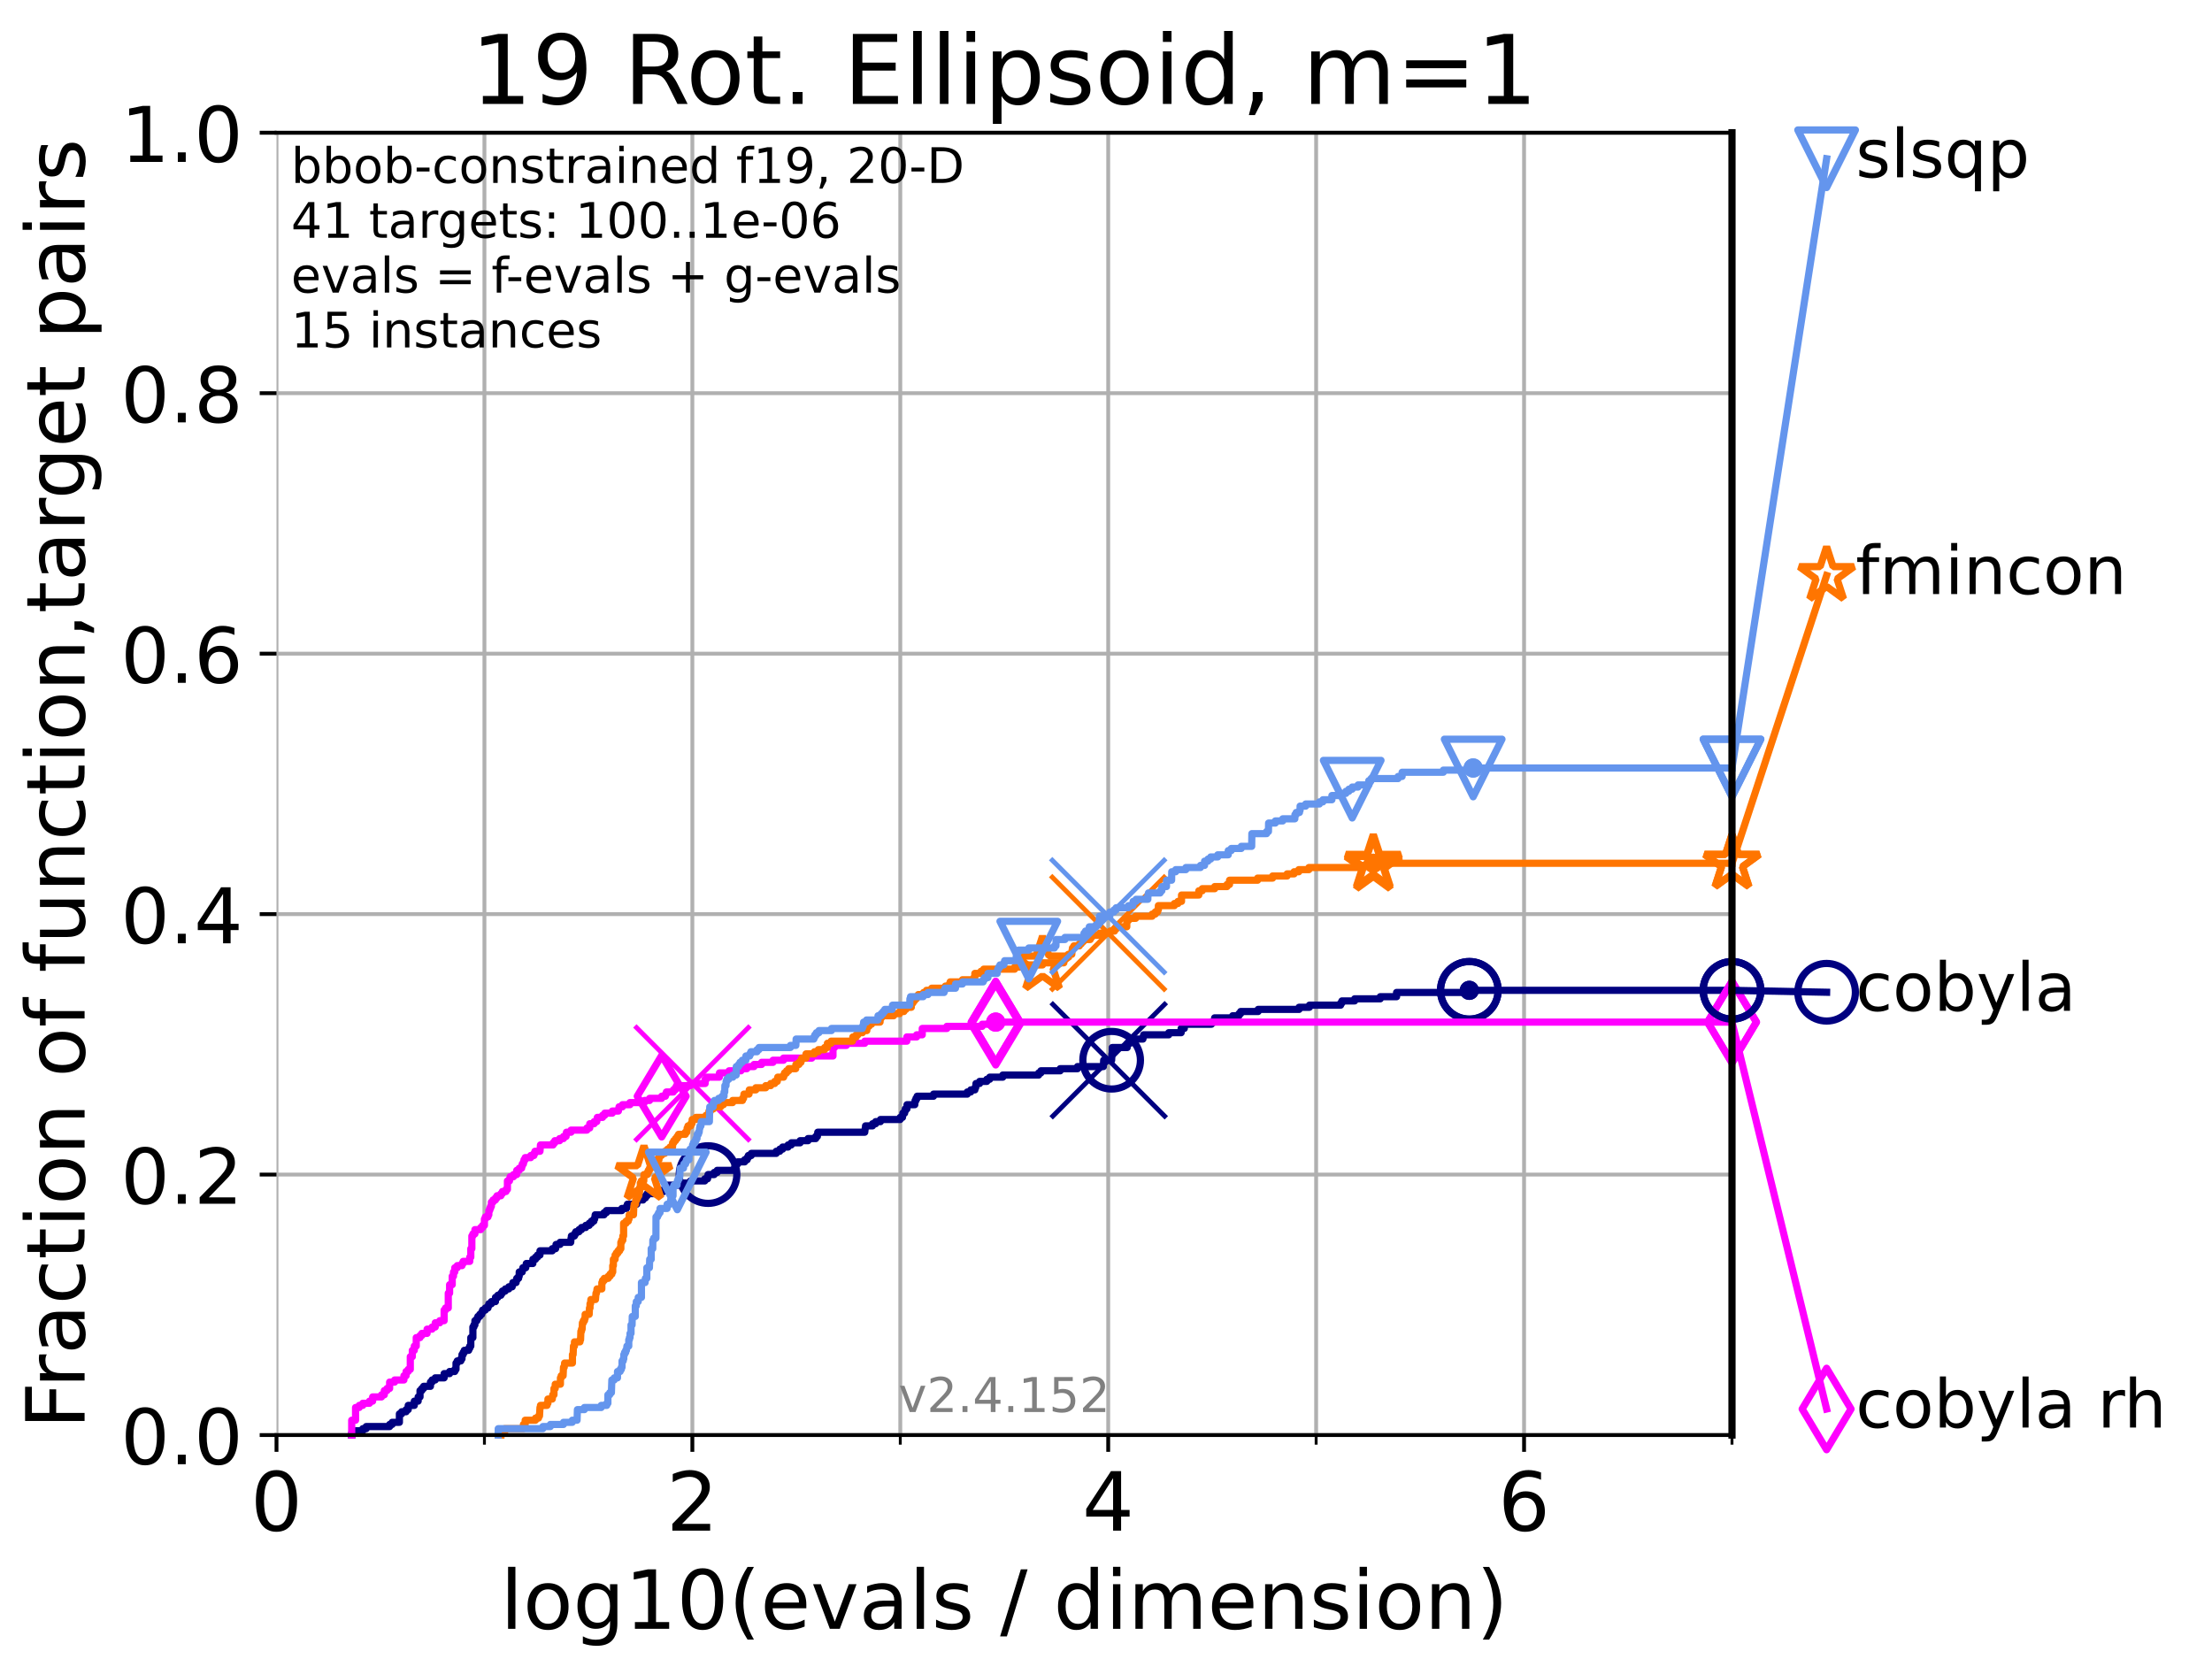 <?xml version="1.0" encoding="utf-8" standalone="no"?>
<!DOCTYPE svg PUBLIC "-//W3C//DTD SVG 1.1//EN"
  "http://www.w3.org/Graphics/SVG/1.1/DTD/svg11.dtd">
<!-- Created with matplotlib (https://matplotlib.org/) -->
<svg height="345.6pt" version="1.1" viewBox="0 0 460.8 345.6" width="460.8pt" xmlns="http://www.w3.org/2000/svg" xmlns:xlink="http://www.w3.org/1999/xlink">
 <defs>
  <style type="text/css">*{stroke-linecap:butt;stroke-linejoin:round;}</style>
 </defs>
 <g id="figure_1">
  <g id="patch_1">
   <path d="M 0 345.6 
L 460.8 345.6 
L 460.8 0 
L 0 0 
z
" style="fill:#ffffff;"/>
  </g>
  <g id="axes_1">
   <g id="patch_2">
    <path d="M 57.6 298.944 
L 360.806 298.944 
L 360.806 27.648 
L 57.6 27.648 
z
" style="fill:#ffffff;"/>
   </g>
   <g id="matplotlib.axis_1">
    <g id="xtick_1">
     <g id="line2d_1">
      <path clip-path="url(#p3e58e70f43)" d="M 57.6 298.944 
L 57.6 27.648 
" style="fill:none;stroke:#b0b0b0;stroke-linecap:square;stroke-width:0.8;"/>
     </g>
     <g id="line2d_2">
      <defs>
       <path d="M 0 0 
L 0 3.5 
" id="m9c0cffb3b5" style="stroke:#000000;stroke-width:0.8;"/>
      </defs>
      <g>
       <use style="stroke:#000000;stroke-width:0.8;" x="57.6" xlink:href="#m9c0cffb3b5" y="298.944"/>
      </g>
     </g>
     <g id="text_1">
      <!-- 0 -->
      <g transform="translate(52.192 318.861)scale(0.17 -0.17)">
       <defs>
        <path d="M 31.781 66.406 
Q 24.172 66.406 20.328 58.906 
Q 16.5 51.422 16.5 36.375 
Q 16.5 21.391 20.328 13.891 
Q 24.172 6.391 31.781 6.391 
Q 39.453 6.391 43.281 13.891 
Q 47.125 21.391 47.125 36.375 
Q 47.125 51.422 43.281 58.906 
Q 39.453 66.406 31.781 66.406 
z
M 31.781 74.219 
Q 44.047 74.219 50.516 64.516 
Q 56.984 54.828 56.984 36.375 
Q 56.984 17.969 50.516 8.266 
Q 44.047 -1.422 31.781 -1.422 
Q 19.531 -1.422 13.062 8.266 
Q 6.594 17.969 6.594 36.375 
Q 6.594 54.828 13.062 64.516 
Q 19.531 74.219 31.781 74.219 
z
" id="DejaVuSans-48"/>
       </defs>
       <use xlink:href="#DejaVuSans-48"/>
      </g>
     </g>
    </g>
    <g id="xtick_2">
     <g id="line2d_3">
      <path clip-path="url(#p3e58e70f43)" d="M 144.23 298.944 
L 144.23 27.648 
" style="fill:none;stroke:#b0b0b0;stroke-linecap:square;stroke-width:0.8;"/>
     </g>
     <g id="line2d_4">
      <g>
       <use style="stroke:#000000;stroke-width:0.8;" x="144.23" xlink:href="#m9c0cffb3b5" y="298.944"/>
      </g>
     </g>
     <g id="text_2">
      <!-- 2 -->
      <g transform="translate(138.822 318.861)scale(0.17 -0.17)">
       <defs>
        <path d="M 19.188 8.297 
L 53.609 8.297 
L 53.609 0 
L 7.328 0 
L 7.328 8.297 
Q 12.938 14.109 22.625 23.891 
Q 32.328 33.688 34.812 36.531 
Q 39.547 41.844 41.422 45.531 
Q 43.312 49.219 43.312 52.781 
Q 43.312 58.594 39.234 62.25 
Q 35.156 65.922 28.609 65.922 
Q 23.969 65.922 18.812 64.312 
Q 13.672 62.703 7.812 59.422 
L 7.812 69.391 
Q 13.766 71.781 18.938 73 
Q 24.125 74.219 28.422 74.219 
Q 39.75 74.219 46.484 68.547 
Q 53.219 62.891 53.219 53.422 
Q 53.219 48.922 51.531 44.891 
Q 49.859 40.875 45.406 35.406 
Q 44.188 33.984 37.641 27.219 
Q 31.109 20.453 19.188 8.297 
z
" id="DejaVuSans-50"/>
       </defs>
       <use xlink:href="#DejaVuSans-50"/>
      </g>
     </g>
    </g>
    <g id="xtick_3">
     <g id="line2d_5">
      <path clip-path="url(#p3e58e70f43)" d="M 230.861 298.944 
L 230.861 27.648 
" style="fill:none;stroke:#b0b0b0;stroke-linecap:square;stroke-width:0.8;"/>
     </g>
     <g id="line2d_6">
      <g>
       <use style="stroke:#000000;stroke-width:0.8;" x="230.861" xlink:href="#m9c0cffb3b5" y="298.944"/>
      </g>
     </g>
     <g id="text_3">
      <!-- 4 -->
      <g transform="translate(225.453 318.861)scale(0.17 -0.17)">
       <defs>
        <path d="M 37.797 64.312 
L 12.891 25.391 
L 37.797 25.391 
z
M 35.203 72.906 
L 47.609 72.906 
L 47.609 25.391 
L 58.016 25.391 
L 58.016 17.188 
L 47.609 17.188 
L 47.609 0 
L 37.797 0 
L 37.797 17.188 
L 4.891 17.188 
L 4.891 26.703 
z
" id="DejaVuSans-52"/>
       </defs>
       <use xlink:href="#DejaVuSans-52"/>
      </g>
     </g>
    </g>
    <g id="xtick_4">
     <g id="line2d_7">
      <path clip-path="url(#p3e58e70f43)" d="M 317.491 298.944 
L 317.491 27.648 
" style="fill:none;stroke:#b0b0b0;stroke-linecap:square;stroke-width:0.8;"/>
     </g>
     <g id="line2d_8">
      <g>
       <use style="stroke:#000000;stroke-width:0.8;" x="317.491" xlink:href="#m9c0cffb3b5" y="298.944"/>
      </g>
     </g>
     <g id="text_4">
      <!-- 6 -->
      <g transform="translate(312.083 318.861)scale(0.17 -0.17)">
       <defs>
        <path d="M 33.016 40.375 
Q 26.375 40.375 22.484 35.828 
Q 18.609 31.297 18.609 23.391 
Q 18.609 15.531 22.484 10.953 
Q 26.375 6.391 33.016 6.391 
Q 39.656 6.391 43.531 10.953 
Q 47.406 15.531 47.406 23.391 
Q 47.406 31.297 43.531 35.828 
Q 39.656 40.375 33.016 40.375 
z
M 52.594 71.297 
L 52.594 62.312 
Q 48.875 64.062 45.094 64.984 
Q 41.312 65.922 37.594 65.922 
Q 27.828 65.922 22.672 59.328 
Q 17.531 52.734 16.797 39.406 
Q 19.672 43.656 24.016 45.922 
Q 28.375 48.188 33.594 48.188 
Q 44.578 48.188 50.953 41.516 
Q 57.328 34.859 57.328 23.391 
Q 57.328 12.156 50.688 5.359 
Q 44.047 -1.422 33.016 -1.422 
Q 20.359 -1.422 13.672 8.266 
Q 6.984 17.969 6.984 36.375 
Q 6.984 53.656 15.188 63.938 
Q 23.391 74.219 37.203 74.219 
Q 40.922 74.219 44.703 73.484 
Q 48.484 72.75 52.594 71.297 
z
" id="DejaVuSans-54"/>
       </defs>
       <use xlink:href="#DejaVuSans-54"/>
      </g>
     </g>
    </g>
    <g id="xtick_5">
     <g id="line2d_9">
      <path clip-path="url(#p3e58e70f43)" d="M 100.915 298.944 
L 100.915 27.648 
" style="fill:none;stroke:#b0b0b0;stroke-linecap:square;stroke-width:0.8;"/>
     </g>
     <g id="line2d_10">
      <defs>
       <path d="M 0 0 
L 0 2 
" id="m46430dfdc2" style="stroke:#000000;stroke-width:0.6;"/>
      </defs>
      <g>
       <use style="stroke:#000000;stroke-width:0.6;" x="100.915" xlink:href="#m46430dfdc2" y="298.944"/>
      </g>
     </g>
    </g>
    <g id="xtick_6">
     <g id="line2d_11">
      <path clip-path="url(#p3e58e70f43)" d="M 187.546 298.944 
L 187.546 27.648 
" style="fill:none;stroke:#b0b0b0;stroke-linecap:square;stroke-width:0.8;"/>
     </g>
     <g id="line2d_12">
      <g>
       <use style="stroke:#000000;stroke-width:0.6;" x="187.546" xlink:href="#m46430dfdc2" y="298.944"/>
      </g>
     </g>
    </g>
    <g id="xtick_7">
     <g id="line2d_13">
      <path clip-path="url(#p3e58e70f43)" d="M 274.176 298.944 
L 274.176 27.648 
" style="fill:none;stroke:#b0b0b0;stroke-linecap:square;stroke-width:0.8;"/>
     </g>
     <g id="line2d_14">
      <g>
       <use style="stroke:#000000;stroke-width:0.6;" x="274.176" xlink:href="#m46430dfdc2" y="298.944"/>
      </g>
     </g>
    </g>
    <g id="xtick_8">
     <g id="line2d_15">
      <path clip-path="url(#p3e58e70f43)" d="M 360.806 298.944 
L 360.806 27.648 
" style="fill:none;stroke:#b0b0b0;stroke-linecap:square;stroke-width:0.8;"/>
     </g>
     <g id="line2d_16">
      <g>
       <use style="stroke:#000000;stroke-width:0.6;" x="360.806" xlink:href="#m46430dfdc2" y="298.944"/>
      </g>
     </g>
    </g>
    <g id="text_5">
     <!-- log10(evals / dimension) -->
     <g transform="translate(104.239 339.314)scale(0.17 -0.17)">
      <defs>
       <path d="M 9.422 75.984 
L 18.406 75.984 
L 18.406 0 
L 9.422 0 
z
" id="DejaVuSans-108"/>
       <path d="M 30.609 48.391 
Q 23.391 48.391 19.188 42.75 
Q 14.984 37.109 14.984 27.297 
Q 14.984 17.484 19.156 11.844 
Q 23.344 6.203 30.609 6.203 
Q 37.797 6.203 41.984 11.859 
Q 46.188 17.531 46.188 27.297 
Q 46.188 37.016 41.984 42.703 
Q 37.797 48.391 30.609 48.391 
z
M 30.609 56 
Q 42.328 56 49.016 48.375 
Q 55.719 40.766 55.719 27.297 
Q 55.719 13.875 49.016 6.219 
Q 42.328 -1.422 30.609 -1.422 
Q 18.844 -1.422 12.172 6.219 
Q 5.516 13.875 5.516 27.297 
Q 5.516 40.766 12.172 48.375 
Q 18.844 56 30.609 56 
z
" id="DejaVuSans-111"/>
       <path d="M 45.406 27.984 
Q 45.406 37.75 41.375 43.109 
Q 37.359 48.484 30.078 48.484 
Q 22.859 48.484 18.828 43.109 
Q 14.797 37.75 14.797 27.984 
Q 14.797 18.266 18.828 12.891 
Q 22.859 7.516 30.078 7.516 
Q 37.359 7.516 41.375 12.891 
Q 45.406 18.266 45.406 27.984 
z
M 54.391 6.781 
Q 54.391 -7.172 48.188 -13.984 
Q 42 -20.797 29.203 -20.797 
Q 24.469 -20.797 20.266 -20.094 
Q 16.062 -19.391 12.109 -17.922 
L 12.109 -9.188 
Q 16.062 -11.328 19.922 -12.344 
Q 23.781 -13.375 27.781 -13.375 
Q 36.625 -13.375 41.016 -8.766 
Q 45.406 -4.156 45.406 5.172 
L 45.406 9.625 
Q 42.625 4.781 38.281 2.391 
Q 33.938 0 27.875 0 
Q 17.828 0 11.672 7.656 
Q 5.516 15.328 5.516 27.984 
Q 5.516 40.672 11.672 48.328 
Q 17.828 56 27.875 56 
Q 33.938 56 38.281 53.609 
Q 42.625 51.219 45.406 46.391 
L 45.406 54.688 
L 54.391 54.688 
z
" id="DejaVuSans-103"/>
       <path d="M 12.406 8.297 
L 28.516 8.297 
L 28.516 63.922 
L 10.984 60.406 
L 10.984 69.391 
L 28.422 72.906 
L 38.281 72.906 
L 38.281 8.297 
L 54.391 8.297 
L 54.391 0 
L 12.406 0 
z
" id="DejaVuSans-49"/>
       <path d="M 31 75.875 
Q 24.469 64.656 21.281 53.656 
Q 18.109 42.672 18.109 31.391 
Q 18.109 20.125 21.312 9.062 
Q 24.516 -2 31 -13.188 
L 23.188 -13.188 
Q 15.875 -1.703 12.234 9.375 
Q 8.594 20.453 8.594 31.391 
Q 8.594 42.281 12.203 53.312 
Q 15.828 64.359 23.188 75.875 
z
" id="DejaVuSans-40"/>
       <path d="M 56.203 29.594 
L 56.203 25.203 
L 14.891 25.203 
Q 15.484 15.922 20.484 11.062 
Q 25.484 6.203 34.422 6.203 
Q 39.594 6.203 44.453 7.469 
Q 49.312 8.734 54.109 11.281 
L 54.109 2.781 
Q 49.266 0.734 44.188 -0.344 
Q 39.109 -1.422 33.891 -1.422 
Q 20.797 -1.422 13.156 6.188 
Q 5.516 13.812 5.516 26.812 
Q 5.516 40.234 12.766 48.109 
Q 20.016 56 32.328 56 
Q 43.359 56 49.781 48.891 
Q 56.203 41.797 56.203 29.594 
z
M 47.219 32.234 
Q 47.125 39.594 43.094 43.984 
Q 39.062 48.391 32.422 48.391 
Q 24.906 48.391 20.391 44.141 
Q 15.875 39.891 15.188 32.172 
z
" id="DejaVuSans-101"/>
       <path d="M 2.984 54.688 
L 12.5 54.688 
L 29.594 8.797 
L 46.688 54.688 
L 56.203 54.688 
L 35.688 0 
L 23.484 0 
z
" id="DejaVuSans-118"/>
       <path d="M 34.281 27.484 
Q 23.391 27.484 19.188 25 
Q 14.984 22.516 14.984 16.5 
Q 14.984 11.719 18.141 8.906 
Q 21.297 6.109 26.703 6.109 
Q 34.188 6.109 38.703 11.406 
Q 43.219 16.703 43.219 25.484 
L 43.219 27.484 
z
M 52.203 31.203 
L 52.203 0 
L 43.219 0 
L 43.219 8.297 
Q 40.141 3.328 35.547 0.953 
Q 30.953 -1.422 24.312 -1.422 
Q 15.922 -1.422 10.953 3.297 
Q 6 8.016 6 15.922 
Q 6 25.141 12.172 29.828 
Q 18.359 34.516 30.609 34.516 
L 43.219 34.516 
L 43.219 35.406 
Q 43.219 41.609 39.141 45 
Q 35.062 48.391 27.688 48.391 
Q 23 48.391 18.547 47.266 
Q 14.109 46.141 10.016 43.891 
L 10.016 52.203 
Q 14.938 54.109 19.578 55.047 
Q 24.219 56 28.609 56 
Q 40.484 56 46.344 49.844 
Q 52.203 43.703 52.203 31.203 
z
" id="DejaVuSans-97"/>
       <path d="M 44.281 53.078 
L 44.281 44.578 
Q 40.484 46.531 36.375 47.5 
Q 32.281 48.484 27.875 48.484 
Q 21.188 48.484 17.844 46.438 
Q 14.5 44.391 14.5 40.281 
Q 14.5 37.156 16.891 35.375 
Q 19.281 33.594 26.516 31.984 
L 29.594 31.297 
Q 39.156 29.25 43.188 25.516 
Q 47.219 21.781 47.219 15.094 
Q 47.219 7.469 41.188 3.016 
Q 35.156 -1.422 24.609 -1.422 
Q 20.219 -1.422 15.453 -0.562 
Q 10.688 0.297 5.422 2 
L 5.422 11.281 
Q 10.406 8.688 15.234 7.391 
Q 20.062 6.109 24.812 6.109 
Q 31.156 6.109 34.562 8.281 
Q 37.984 10.453 37.984 14.406 
Q 37.984 18.062 35.516 20.016 
Q 33.062 21.969 24.703 23.781 
L 21.578 24.516 
Q 13.234 26.266 9.516 29.906 
Q 5.812 33.547 5.812 39.891 
Q 5.812 47.609 11.281 51.797 
Q 16.75 56 26.812 56 
Q 31.781 56 36.172 55.266 
Q 40.578 54.547 44.281 53.078 
z
" id="DejaVuSans-115"/>
       <path id="DejaVuSans-32"/>
       <path d="M 25.391 72.906 
L 33.688 72.906 
L 8.297 -9.281 
L 0 -9.281 
z
" id="DejaVuSans-47"/>
       <path d="M 45.406 46.391 
L 45.406 75.984 
L 54.391 75.984 
L 54.391 0 
L 45.406 0 
L 45.406 8.203 
Q 42.578 3.328 38.25 0.953 
Q 33.938 -1.422 27.875 -1.422 
Q 17.969 -1.422 11.734 6.484 
Q 5.516 14.406 5.516 27.297 
Q 5.516 40.188 11.734 48.094 
Q 17.969 56 27.875 56 
Q 33.938 56 38.25 53.625 
Q 42.578 51.266 45.406 46.391 
z
M 14.797 27.297 
Q 14.797 17.391 18.875 11.75 
Q 22.953 6.109 30.078 6.109 
Q 37.203 6.109 41.297 11.75 
Q 45.406 17.391 45.406 27.297 
Q 45.406 37.203 41.297 42.844 
Q 37.203 48.484 30.078 48.484 
Q 22.953 48.484 18.875 42.844 
Q 14.797 37.203 14.797 27.297 
z
" id="DejaVuSans-100"/>
       <path d="M 9.422 54.688 
L 18.406 54.688 
L 18.406 0 
L 9.422 0 
z
M 9.422 75.984 
L 18.406 75.984 
L 18.406 64.594 
L 9.422 64.594 
z
" id="DejaVuSans-105"/>
       <path d="M 52 44.188 
Q 55.375 50.25 60.062 53.125 
Q 64.75 56 71.094 56 
Q 79.641 56 84.281 50.016 
Q 88.922 44.047 88.922 33.016 
L 88.922 0 
L 79.891 0 
L 79.891 32.719 
Q 79.891 40.578 77.094 44.375 
Q 74.312 48.188 68.609 48.188 
Q 61.625 48.188 57.562 43.547 
Q 53.516 38.922 53.516 30.906 
L 53.516 0 
L 44.484 0 
L 44.484 32.719 
Q 44.484 40.625 41.703 44.406 
Q 38.922 48.188 33.109 48.188 
Q 26.219 48.188 22.156 43.531 
Q 18.109 38.875 18.109 30.906 
L 18.109 0 
L 9.078 0 
L 9.078 54.688 
L 18.109 54.688 
L 18.109 46.188 
Q 21.188 51.219 25.484 53.609 
Q 29.781 56 35.688 56 
Q 41.656 56 45.828 52.969 
Q 50 49.953 52 44.188 
z
" id="DejaVuSans-109"/>
       <path d="M 54.891 33.016 
L 54.891 0 
L 45.906 0 
L 45.906 32.719 
Q 45.906 40.484 42.875 44.328 
Q 39.844 48.188 33.797 48.188 
Q 26.516 48.188 22.312 43.547 
Q 18.109 38.922 18.109 30.906 
L 18.109 0 
L 9.078 0 
L 9.078 54.688 
L 18.109 54.688 
L 18.109 46.188 
Q 21.344 51.125 25.703 53.562 
Q 30.078 56 35.797 56 
Q 45.219 56 50.047 50.172 
Q 54.891 44.344 54.891 33.016 
z
" id="DejaVuSans-110"/>
       <path d="M 8.016 75.875 
L 15.828 75.875 
Q 23.141 64.359 26.781 53.312 
Q 30.422 42.281 30.422 31.391 
Q 30.422 20.453 26.781 9.375 
Q 23.141 -1.703 15.828 -13.188 
L 8.016 -13.188 
Q 14.5 -2 17.703 9.062 
Q 20.906 20.125 20.906 31.391 
Q 20.906 42.672 17.703 53.656 
Q 14.5 64.656 8.016 75.875 
z
" id="DejaVuSans-41"/>
      </defs>
      <use xlink:href="#DejaVuSans-108"/>
      <use x="27.783" xlink:href="#DejaVuSans-111"/>
      <use x="88.965" xlink:href="#DejaVuSans-103"/>
      <use x="152.441" xlink:href="#DejaVuSans-49"/>
      <use x="216.064" xlink:href="#DejaVuSans-48"/>
      <use x="279.688" xlink:href="#DejaVuSans-40"/>
      <use x="318.701" xlink:href="#DejaVuSans-101"/>
      <use x="380.225" xlink:href="#DejaVuSans-118"/>
      <use x="439.404" xlink:href="#DejaVuSans-97"/>
      <use x="500.684" xlink:href="#DejaVuSans-108"/>
      <use x="528.467" xlink:href="#DejaVuSans-115"/>
      <use x="580.566" xlink:href="#DejaVuSans-32"/>
      <use x="612.354" xlink:href="#DejaVuSans-47"/>
      <use x="646.045" xlink:href="#DejaVuSans-32"/>
      <use x="677.832" xlink:href="#DejaVuSans-100"/>
      <use x="741.309" xlink:href="#DejaVuSans-105"/>
      <use x="769.092" xlink:href="#DejaVuSans-109"/>
      <use x="866.504" xlink:href="#DejaVuSans-101"/>
      <use x="928.027" xlink:href="#DejaVuSans-110"/>
      <use x="991.406" xlink:href="#DejaVuSans-115"/>
      <use x="1043.506" xlink:href="#DejaVuSans-105"/>
      <use x="1071.289" xlink:href="#DejaVuSans-111"/>
      <use x="1132.471" xlink:href="#DejaVuSans-110"/>
      <use x="1195.85" xlink:href="#DejaVuSans-41"/>
     </g>
    </g>
   </g>
   <g id="matplotlib.axis_2">
    <g id="ytick_1">
     <g id="line2d_17">
      <path clip-path="url(#p3e58e70f43)" d="M 57.6 298.944 
L 360.806 298.944 
" style="fill:none;stroke:#b0b0b0;stroke-linecap:square;stroke-width:0.8;"/>
     </g>
     <g id="line2d_18">
      <defs>
       <path d="M 0 0 
L -3.5 0 
" id="m9f9dde1761" style="stroke:#000000;stroke-width:0.8;"/>
      </defs>
      <g>
       <use style="stroke:#000000;stroke-width:0.8;" x="57.6" xlink:href="#m9f9dde1761" y="298.944"/>
      </g>
     </g>
     <g id="text_6">
      <!-- 0.0 -->
      <g transform="translate(25.155 305.023)scale(0.16 -0.16)">
       <defs>
        <path d="M 10.688 12.406 
L 21 12.406 
L 21 0 
L 10.688 0 
z
" id="DejaVuSans-46"/>
       </defs>
       <use xlink:href="#DejaVuSans-48"/>
       <use x="63.623" xlink:href="#DejaVuSans-46"/>
       <use x="95.41" xlink:href="#DejaVuSans-48"/>
      </g>
     </g>
    </g>
    <g id="ytick_2">
     <g id="line2d_19">
      <path clip-path="url(#p3e58e70f43)" d="M 57.6 244.685 
L 360.806 244.685 
" style="fill:none;stroke:#b0b0b0;stroke-linecap:square;stroke-width:0.8;"/>
     </g>
     <g id="line2d_20">
      <g>
       <use style="stroke:#000000;stroke-width:0.8;" x="57.6" xlink:href="#m9f9dde1761" y="244.685"/>
      </g>
     </g>
     <g id="text_7">
      <!-- 0.2 -->
      <g transform="translate(25.155 250.764)scale(0.16 -0.16)">
       <use xlink:href="#DejaVuSans-48"/>
       <use x="63.623" xlink:href="#DejaVuSans-46"/>
       <use x="95.41" xlink:href="#DejaVuSans-50"/>
      </g>
     </g>
    </g>
    <g id="ytick_3">
     <g id="line2d_21">
      <path clip-path="url(#p3e58e70f43)" d="M 57.6 190.426 
L 360.806 190.426 
" style="fill:none;stroke:#b0b0b0;stroke-linecap:square;stroke-width:0.8;"/>
     </g>
     <g id="line2d_22">
      <g>
       <use style="stroke:#000000;stroke-width:0.8;" x="57.6" xlink:href="#m9f9dde1761" y="190.426"/>
      </g>
     </g>
     <g id="text_8">
      <!-- 0.4 -->
      <g transform="translate(25.155 196.504)scale(0.16 -0.16)">
       <use xlink:href="#DejaVuSans-48"/>
       <use x="63.623" xlink:href="#DejaVuSans-46"/>
       <use x="95.41" xlink:href="#DejaVuSans-52"/>
      </g>
     </g>
    </g>
    <g id="ytick_4">
     <g id="line2d_23">
      <path clip-path="url(#p3e58e70f43)" d="M 57.6 136.166 
L 360.806 136.166 
" style="fill:none;stroke:#b0b0b0;stroke-linecap:square;stroke-width:0.8;"/>
     </g>
     <g id="line2d_24">
      <g>
       <use style="stroke:#000000;stroke-width:0.8;" x="57.6" xlink:href="#m9f9dde1761" y="136.166"/>
      </g>
     </g>
     <g id="text_9">
      <!-- 0.6 -->
      <g transform="translate(25.155 142.245)scale(0.16 -0.16)">
       <use xlink:href="#DejaVuSans-48"/>
       <use x="63.623" xlink:href="#DejaVuSans-46"/>
       <use x="95.41" xlink:href="#DejaVuSans-54"/>
      </g>
     </g>
    </g>
    <g id="ytick_5">
     <g id="line2d_25">
      <path clip-path="url(#p3e58e70f43)" d="M 57.6 81.907 
L 360.806 81.907 
" style="fill:none;stroke:#b0b0b0;stroke-linecap:square;stroke-width:0.8;"/>
     </g>
     <g id="line2d_26">
      <g>
       <use style="stroke:#000000;stroke-width:0.8;" x="57.6" xlink:href="#m9f9dde1761" y="81.907"/>
      </g>
     </g>
     <g id="text_10">
      <!-- 0.8 -->
      <g transform="translate(25.155 87.986)scale(0.16 -0.16)">
       <defs>
        <path d="M 31.781 34.625 
Q 24.75 34.625 20.719 30.859 
Q 16.703 27.094 16.703 20.516 
Q 16.703 13.922 20.719 10.156 
Q 24.75 6.391 31.781 6.391 
Q 38.812 6.391 42.859 10.172 
Q 46.922 13.969 46.922 20.516 
Q 46.922 27.094 42.891 30.859 
Q 38.875 34.625 31.781 34.625 
z
M 21.922 38.812 
Q 15.578 40.375 12.031 44.719 
Q 8.5 49.078 8.5 55.328 
Q 8.5 64.062 14.719 69.141 
Q 20.953 74.219 31.781 74.219 
Q 42.672 74.219 48.875 69.141 
Q 55.078 64.062 55.078 55.328 
Q 55.078 49.078 51.531 44.719 
Q 48 40.375 41.703 38.812 
Q 48.828 37.156 52.797 32.312 
Q 56.781 27.484 56.781 20.516 
Q 56.781 9.906 50.312 4.234 
Q 43.844 -1.422 31.781 -1.422 
Q 19.734 -1.422 13.25 4.234 
Q 6.781 9.906 6.781 20.516 
Q 6.781 27.484 10.781 32.312 
Q 14.797 37.156 21.922 38.812 
z
M 18.312 54.391 
Q 18.312 48.734 21.844 45.562 
Q 25.391 42.391 31.781 42.391 
Q 38.141 42.391 41.719 45.562 
Q 45.312 48.734 45.312 54.391 
Q 45.312 60.062 41.719 63.234 
Q 38.141 66.406 31.781 66.406 
Q 25.391 66.406 21.844 63.234 
Q 18.312 60.062 18.312 54.391 
z
" id="DejaVuSans-56"/>
       </defs>
       <use xlink:href="#DejaVuSans-48"/>
       <use x="63.623" xlink:href="#DejaVuSans-46"/>
       <use x="95.41" xlink:href="#DejaVuSans-56"/>
      </g>
     </g>
    </g>
    <g id="ytick_6">
     <g id="line2d_27">
      <path clip-path="url(#p3e58e70f43)" d="M 57.6 27.648 
L 360.806 27.648 
" style="fill:none;stroke:#b0b0b0;stroke-linecap:square;stroke-width:0.8;"/>
     </g>
     <g id="line2d_28">
      <g>
       <use style="stroke:#000000;stroke-width:0.8;" x="57.6" xlink:href="#m9f9dde1761" y="27.648"/>
      </g>
     </g>
     <g id="text_11">
      <!-- 1.0 -->
      <g transform="translate(25.155 33.727)scale(0.16 -0.16)">
       <use xlink:href="#DejaVuSans-49"/>
       <use x="63.623" xlink:href="#DejaVuSans-46"/>
       <use x="95.41" xlink:href="#DejaVuSans-48"/>
      </g>
     </g>
    </g>
    <g id="text_12">
     <!-- Fraction of function,target pairs -->
     <g transform="translate(17.62 297.681)rotate(-90)scale(0.17 -0.17)">
      <defs>
       <path d="M 9.812 72.906 
L 51.703 72.906 
L 51.703 64.594 
L 19.672 64.594 
L 19.672 43.109 
L 48.578 43.109 
L 48.578 34.812 
L 19.672 34.812 
L 19.672 0 
L 9.812 0 
z
" id="DejaVuSans-70"/>
       <path d="M 41.109 46.297 
Q 39.594 47.172 37.812 47.578 
Q 36.031 48 33.891 48 
Q 26.266 48 22.188 43.047 
Q 18.109 38.094 18.109 28.812 
L 18.109 0 
L 9.078 0 
L 9.078 54.688 
L 18.109 54.688 
L 18.109 46.188 
Q 20.953 51.172 25.484 53.578 
Q 30.031 56 36.531 56 
Q 37.453 56 38.578 55.875 
Q 39.703 55.766 41.062 55.516 
z
" id="DejaVuSans-114"/>
       <path d="M 48.781 52.594 
L 48.781 44.188 
Q 44.969 46.297 41.141 47.344 
Q 37.312 48.391 33.406 48.391 
Q 24.656 48.391 19.812 42.844 
Q 14.984 37.312 14.984 27.297 
Q 14.984 17.281 19.812 11.734 
Q 24.656 6.203 33.406 6.203 
Q 37.312 6.203 41.141 7.25 
Q 44.969 8.297 48.781 10.406 
L 48.781 2.094 
Q 45.016 0.344 40.984 -0.531 
Q 36.969 -1.422 32.422 -1.422 
Q 20.062 -1.422 12.781 6.344 
Q 5.516 14.109 5.516 27.297 
Q 5.516 40.672 12.859 48.328 
Q 20.219 56 33.016 56 
Q 37.156 56 41.109 55.141 
Q 45.062 54.297 48.781 52.594 
z
" id="DejaVuSans-99"/>
       <path d="M 18.312 70.219 
L 18.312 54.688 
L 36.812 54.688 
L 36.812 47.703 
L 18.312 47.703 
L 18.312 18.016 
Q 18.312 11.328 20.141 9.422 
Q 21.969 7.516 27.594 7.516 
L 36.812 7.516 
L 36.812 0 
L 27.594 0 
Q 17.188 0 13.234 3.875 
Q 9.281 7.766 9.281 18.016 
L 9.281 47.703 
L 2.688 47.703 
L 2.688 54.688 
L 9.281 54.688 
L 9.281 70.219 
z
" id="DejaVuSans-116"/>
       <path d="M 37.109 75.984 
L 37.109 68.5 
L 28.516 68.5 
Q 23.688 68.5 21.797 66.547 
Q 19.922 64.594 19.922 59.516 
L 19.922 54.688 
L 34.719 54.688 
L 34.719 47.703 
L 19.922 47.703 
L 19.922 0 
L 10.891 0 
L 10.891 47.703 
L 2.297 47.703 
L 2.297 54.688 
L 10.891 54.688 
L 10.891 58.5 
Q 10.891 67.625 15.141 71.797 
Q 19.391 75.984 28.609 75.984 
z
" id="DejaVuSans-102"/>
       <path d="M 8.5 21.578 
L 8.5 54.688 
L 17.484 54.688 
L 17.484 21.922 
Q 17.484 14.156 20.5 10.266 
Q 23.531 6.391 29.594 6.391 
Q 36.859 6.391 41.078 11.031 
Q 45.312 15.672 45.312 23.688 
L 45.312 54.688 
L 54.297 54.688 
L 54.297 0 
L 45.312 0 
L 45.312 8.406 
Q 42.047 3.422 37.719 1 
Q 33.406 -1.422 27.688 -1.422 
Q 18.266 -1.422 13.375 4.438 
Q 8.5 10.297 8.5 21.578 
z
M 31.109 56 
z
" id="DejaVuSans-117"/>
       <path d="M 11.719 12.406 
L 22.016 12.406 
L 22.016 4 
L 14.016 -11.625 
L 7.719 -11.625 
L 11.719 4 
z
" id="DejaVuSans-44"/>
       <path d="M 18.109 8.203 
L 18.109 -20.797 
L 9.078 -20.797 
L 9.078 54.688 
L 18.109 54.688 
L 18.109 46.391 
Q 20.953 51.266 25.266 53.625 
Q 29.594 56 35.594 56 
Q 45.562 56 51.781 48.094 
Q 58.016 40.188 58.016 27.297 
Q 58.016 14.406 51.781 6.484 
Q 45.562 -1.422 35.594 -1.422 
Q 29.594 -1.422 25.266 0.953 
Q 20.953 3.328 18.109 8.203 
z
M 48.688 27.297 
Q 48.688 37.203 44.609 42.844 
Q 40.531 48.484 33.406 48.484 
Q 26.266 48.484 22.188 42.844 
Q 18.109 37.203 18.109 27.297 
Q 18.109 17.391 22.188 11.75 
Q 26.266 6.109 33.406 6.109 
Q 40.531 6.109 44.609 11.75 
Q 48.688 17.391 48.688 27.297 
z
" id="DejaVuSans-112"/>
      </defs>
      <use xlink:href="#DejaVuSans-70"/>
      <use x="50.27" xlink:href="#DejaVuSans-114"/>
      <use x="91.383" xlink:href="#DejaVuSans-97"/>
      <use x="152.662" xlink:href="#DejaVuSans-99"/>
      <use x="207.643" xlink:href="#DejaVuSans-116"/>
      <use x="246.852" xlink:href="#DejaVuSans-105"/>
      <use x="274.635" xlink:href="#DejaVuSans-111"/>
      <use x="335.816" xlink:href="#DejaVuSans-110"/>
      <use x="399.195" xlink:href="#DejaVuSans-32"/>
      <use x="430.982" xlink:href="#DejaVuSans-111"/>
      <use x="492.164" xlink:href="#DejaVuSans-102"/>
      <use x="527.369" xlink:href="#DejaVuSans-32"/>
      <use x="559.156" xlink:href="#DejaVuSans-102"/>
      <use x="594.361" xlink:href="#DejaVuSans-117"/>
      <use x="657.74" xlink:href="#DejaVuSans-110"/>
      <use x="721.119" xlink:href="#DejaVuSans-99"/>
      <use x="776.1" xlink:href="#DejaVuSans-116"/>
      <use x="815.309" xlink:href="#DejaVuSans-105"/>
      <use x="843.092" xlink:href="#DejaVuSans-111"/>
      <use x="904.273" xlink:href="#DejaVuSans-110"/>
      <use x="967.652" xlink:href="#DejaVuSans-44"/>
      <use x="999.439" xlink:href="#DejaVuSans-116"/>
      <use x="1038.648" xlink:href="#DejaVuSans-97"/>
      <use x="1099.928" xlink:href="#DejaVuSans-114"/>
      <use x="1139.291" xlink:href="#DejaVuSans-103"/>
      <use x="1202.768" xlink:href="#DejaVuSans-101"/>
      <use x="1264.291" xlink:href="#DejaVuSans-116"/>
      <use x="1303.5" xlink:href="#DejaVuSans-32"/>
      <use x="1335.287" xlink:href="#DejaVuSans-112"/>
      <use x="1398.764" xlink:href="#DejaVuSans-97"/>
      <use x="1460.043" xlink:href="#DejaVuSans-105"/>
      <use x="1487.826" xlink:href="#DejaVuSans-114"/>
      <use x="1528.939" xlink:href="#DejaVuSans-115"/>
     </g>
    </g>
   </g>
   <g id="line2d_29">
    <defs>
     <path d="M 0 1.5 
C 0.398 1.5 0.779 1.342 1.061 1.061 
C 1.342 0.779 1.5 0.398 1.5 0 
C 1.5 -0.398 1.342 -0.779 1.061 -1.061 
C 0.779 -1.342 0.398 -1.5 0 -1.5 
C -0.398 -1.5 -0.779 -1.342 -1.061 -1.061 
C -1.342 -0.779 -1.5 -0.398 -1.5 0 
C -1.5 0.398 -1.342 0.779 -1.061 1.061 
C -0.779 1.342 -0.398 1.5 0 1.5 
z
" id="m9898b9dc29" style="stroke:#000080;"/>
    </defs>
    <g>
     <use style="fill:#000080;stroke:#000080;" x="306.087" xlink:href="#m9898b9dc29" y="206.306"/>
     <use style="fill:#000080;stroke:#000080;" x="306.087" xlink:href="#m9898b9dc29" y="206.306"/>
    </g>
   </g>
   <g id="line2d_30">
    <path d="M 73.268 298.944 
L 73.268 298.503 
L 74.069 298.503 
L 74.069 298.062 
L 75.575 298.062 
L 75.575 297.621 
L 76.285 297.621 
L 76.285 297.179 
L 81.166 297.179 
L 81.166 296.738 
L 81.696 296.738 
L 81.696 296.297 
L 83.202 296.297 
L 83.202 294.533 
L 83.678 294.533 
L 83.678 294.092 
L 84.596 294.092 
L 84.596 293.65 
L 85.039 293.65 
L 85.039 292.768 
L 86.307 292.768 
L 86.307 291.886 
L 87.108 291.886 
L 87.108 291.004 
L 87.496 291.004 
L 87.496 289.68 
L 87.876 289.68 
L 87.876 289.239 
L 88.249 289.239 
L 88.249 288.798 
L 89.669 288.798 
L 89.669 287.916 
L 90.008 287.916 
L 90.008 287.475 
L 90.668 287.475 
L 90.668 287.033 
L 92.52 287.033 
L 92.52 286.151 
L 93.66 286.151 
L 93.66 285.71 
L 94.736 285.71 
L 94.736 285.269 
L 94.995 285.269 
L 94.995 283.946 
L 95.251 283.946 
L 95.251 283.504 
L 95.999 283.504 
L 95.999 283.063 
L 96.241 283.063 
L 96.241 282.181 
L 96.481 282.181 
L 96.481 281.74 
L 96.718 281.74 
L 96.718 281.299 
L 97.635 281.299 
L 97.635 280.858 
L 97.858 280.858 
L 97.858 280.416 
L 98.078 280.416 
L 98.078 278.652 
L 98.51 278.652 
L 98.51 276.446 
L 98.723 276.446 
L 98.723 276.005 
L 98.933 276.005 
L 98.933 275.123 
L 99.347 275.123 
L 99.347 274.682 
L 99.55 274.682 
L 99.55 274.241 
L 99.95 274.241 
L 99.95 273.799 
L 100.342 273.799 
L 100.342 273.358 
L 100.535 273.358 
L 100.535 272.917 
L 101.102 272.917 
L 101.102 272.476 
L 101.653 272.476 
L 101.653 272.035 
L 101.833 272.035 
L 101.833 271.594 
L 102.363 271.594 
L 102.363 271.153 
L 103.214 271.153 
L 103.214 270.27 
L 103.707 270.27 
L 103.707 269.829 
L 104.345 269.829 
L 104.345 269.388 
L 104.656 269.388 
L 104.656 268.947 
L 105.263 268.947 
L 105.263 268.506 
L 105.995 268.506 
L 105.995 268.065 
L 106.699 268.065 
L 106.699 267.624 
L 106.837 267.624 
L 106.837 267.183 
L 107.512 267.183 
L 107.512 266.741 
L 107.644 266.741 
L 107.644 266.3 
L 108.034 266.3 
L 108.034 265.859 
L 108.163 265.859 
L 108.163 264.977 
L 108.792 264.977 
L 108.792 264.536 
L 108.915 264.536 
L 108.915 264.095 
L 109.52 264.095 
L 109.52 263.653 
L 109.639 263.653 
L 109.639 263.212 
L 111.007 263.212 
L 111.007 262.33 
L 111.55 262.33 
L 111.55 261.889 
L 111.972 261.889 
L 111.972 261.448 
L 112.488 261.448 
L 112.488 260.566 
L 115.051 260.566 
L 115.051 260.124 
L 115.747 260.124 
L 115.833 259.242 
L 116.665 259.242 
L 116.665 258.801 
L 118.89 258.801 
L 118.962 257.919 
L 119.034 257.919 
L 119.034 257.478 
L 119.669 257.478 
L 119.669 257.036 
L 119.945 257.036 
L 119.945 256.595 
L 120.617 256.595 
L 120.617 256.154 
L 121.138 256.154 
L 121.138 255.713 
L 122.016 255.713 
L 122.016 255.272 
L 122.737 255.272 
L 122.737 254.831 
L 123.203 254.831 
L 123.203 254.39 
L 123.714 254.39 
L 123.714 253.949 
L 123.881 253.949 
L 123.992 253.066 
L 125.83 253.066 
L 125.83 252.625 
L 126.323 252.625 
L 126.323 252.184 
L 129.541 252.184 
L 129.541 251.743 
L 130.502 251.743 
L 130.502 251.302 
L 130.696 251.302 
L 130.696 250.861 
L 132.639 250.861 
L 132.639 250.42 
L 132.778 250.42 
L 132.778 249.978 
L 133.951 249.978 
L 133.951 249.537 
L 134.464 249.537 
L 134.464 249.096 
L 134.808 249.096 
L 134.808 248.655 
L 137.601 248.655 
L 137.601 248.214 
L 138.284 248.214 
L 138.284 247.773 
L 138.642 247.773 
L 138.642 247.332 
L 138.768 247.332 
L 138.768 246.89 
L 141.217 246.89 
L 141.217 246.449 
L 143.831 246.449 
L 143.831 246.008 
L 146.819 246.008 
L 146.819 245.567 
L 147.4 245.567 
L 147.495 244.685 
L 148.778 244.685 
L 148.778 244.244 
L 149.403 244.244 
L 149.403 243.803 
L 152.948 243.803 
L 152.948 243.361 
L 153.09 243.361 
L 153.09 242.92 
L 153.207 242.92 
L 153.207 242.479 
L 153.679 242.479 
L 153.679 242.038 
L 155.125 242.038 
L 155.125 241.597 
L 155.645 241.597 
L 155.645 241.156 
L 155.889 241.156 
L 155.889 240.715 
L 156.507 240.715 
L 156.507 240.273 
L 161.703 240.273 
L 161.703 239.832 
L 162.439 239.832 
L 162.439 239.391 
L 163.03 239.391 
L 163.03 238.95 
L 164.171 238.95 
L 164.171 238.509 
L 164.844 238.509 
L 164.844 238.068 
L 166.679 238.068 
L 166.679 237.627 
L 168.327 237.627 
L 168.327 237.186 
L 169.934 237.186 
L 169.934 236.744 
L 170.276 236.744 
L 170.351 235.862 
L 180.142 235.862 
L 180.251 234.98 
L 180.306 234.98 
L 180.306 234.539 
L 181.764 234.539 
L 181.764 234.098 
L 182.415 234.098 
L 182.415 233.657 
L 183.416 233.657 
L 183.416 233.215 
L 187.518 233.215 
L 187.518 232.774 
L 188.006 232.774 
L 188.081 231.892 
L 188.448 231.892 
L 188.448 231.451 
L 188.58 231.451 
L 188.58 231.01 
L 188.93 231.01 
L 188.947 230.127 
L 190.566 230.127 
L 190.632 229.245 
L 190.82 229.245 
L 190.82 228.804 
L 191.061 228.804 
L 191.061 228.363 
L 194.47 228.363 
L 194.47 227.922 
L 201.501 227.922 
L 201.501 227.481 
L 202.222 227.481 
L 202.222 227.04 
L 203.086 227.04 
L 203.086 226.598 
L 203.251 226.598 
L 203.315 225.716 
L 204.074 225.716 
L 204.074 225.275 
L 205.576 225.275 
L 205.576 224.834 
L 206.173 224.834 
L 206.173 224.393 
L 208.893 224.393 
L 208.893 223.952 
L 216.372 223.952 
L 216.372 223.51 
L 216.831 223.51 
L 216.831 223.069 
L 220.855 223.069 
L 220.855 222.628 
L 224.466 222.628 
L 224.466 222.187 
L 229.854 222.187 
L 229.915 220.864 
L 231.575 220.864 
L 231.63 219.54 
L 231.7 219.54 
L 231.703 218.217 
L 234.819 218.217 
L 234.861 217.335 
L 235.43 217.335 
L 235.43 216.894 
L 236.037 216.894 
L 236.037 216.452 
L 238.091 216.452 
L 238.091 216.011 
L 238.236 216.011 
L 238.236 215.57 
L 243.467 215.57 
L 243.467 215.129 
L 246.054 215.129 
L 246.054 214.247 
L 246.712 214.247 
L 246.712 213.364 
L 252.362 213.364 
L 252.362 212.923 
L 253.008 212.923 
L 253.024 212.041 
L 256.789 212.041 
L 256.789 211.6 
L 258.098 211.6 
L 258.098 211.159 
L 258.447 211.159 
L 258.447 210.718 
L 262.09 210.718 
L 262.09 210.277 
L 270.619 210.277 
L 270.619 209.835 
L 272.776 209.835 
L 272.776 209.394 
L 279.276 209.394 
L 279.276 208.953 
L 279.548 208.953 
L 279.548 208.512 
L 282.197 208.512 
L 282.197 208.071 
L 287.537 208.071 
L 287.537 207.63 
L 290.931 207.63 
L 290.931 206.747 
L 306.087 206.747 
L 306.087 206.306 
L 360.806 206.306 
L 360.806 206.306 
" style="fill:none;stroke:#000080;stroke-linecap:square;stroke-width:1.5;"/>
   </g>
   <g id="line2d_31">
    <defs>
     <path d="M 0 6 
C 1.591 6 3.117 5.368 4.243 4.243 
C 5.368 3.117 6 1.591 6 0 
C 6 -1.591 5.368 -3.117 4.243 -4.243 
C 3.117 -5.368 1.591 -6 0 -6 
C -1.591 -6 -3.117 -5.368 -4.243 -4.243 
C -5.368 -3.117 -6 -1.591 -6 0 
C -6 1.591 -5.368 3.117 -4.243 4.243 
C -3.117 5.368 -1.591 6 0 6 
z
" id="m836715eb01" style="stroke:#000080;stroke-width:1.5;"/>
    </defs>
    <g>
     <use style="fill-opacity:0;stroke:#000080;stroke-width:1.5;" x="147.495" xlink:href="#m836715eb01" y="244.685"/>
     <use style="fill-opacity:0;stroke:#000080;stroke-width:1.5;" x="231.575" xlink:href="#m836715eb01" y="220.864"/>
     <use style="fill-opacity:0;stroke:#000080;stroke-width:1.5;" x="306.087" xlink:href="#m836715eb01" y="206.306"/>
     <use style="fill-opacity:0;stroke:#000080;stroke-width:1.5;" x="306.087" xlink:href="#m836715eb01" y="206.306"/>
     <use style="fill-opacity:0;stroke:#000080;stroke-width:1.5;" x="360.806" xlink:href="#m836715eb01" y="206.306"/>
    </g>
   </g>
   <g id="line2d_32">
    <path style="fill:none;stroke:#000080;stroke-linecap:square;stroke-width:1.5;"/>
    <g/>
   </g>
   <g id="line2d_33">
    <path clip-path="url(#p3e58e70f43)" d="M 230.968 220.864 
" style="fill:none;stroke:#000080;stroke-linecap:square;stroke-width:1.5;"/>
    <defs>
     <path d="M -12 12 
L 12 -12 
M -12 -12 
L 12 12 
" id="m05eaa901b0" style="stroke:#000080;"/>
    </defs>
    <g clip-path="url(#p3e58e70f43)">
     <use style="fill:#000080;stroke:#000080;" x="230.968" xlink:href="#m05eaa901b0" y="220.864"/>
    </g>
   </g>
   <g id="line2d_34">
    <defs>
     <path d="M 0 1.5 
C 0.398 1.5 0.779 1.342 1.061 1.061 
C 1.342 0.779 1.5 0.398 1.5 0 
C 1.5 -0.398 1.342 -0.779 1.061 -1.061 
C 0.779 -1.342 0.398 -1.5 0 -1.5 
C -0.398 -1.5 -0.779 -1.342 -1.061 -1.061 
C -1.342 -0.779 -1.5 -0.398 -1.5 0 
C -1.5 0.398 -1.342 0.779 -1.061 1.061 
C -0.779 1.342 -0.398 1.5 0 1.5 
z
" id="m0eae191c5c" style="stroke:#ff00ff;"/>
    </defs>
    <g>
     <use style="fill:#ff00ff;stroke:#ff00ff;" x="207.425" xlink:href="#m0eae191c5c" y="212.923"/>
     <use style="fill:#ff00ff;stroke:#ff00ff;" x="207.425" xlink:href="#m0eae191c5c" y="212.923"/>
    </g>
   </g>
   <g id="line2d_35">
    <path d="M 73.268 298.944 
L 73.268 295.856 
L 74.069 295.856 
L 74.069 293.209 
L 74.837 293.209 
L 74.837 292.768 
L 75.575 292.768 
L 75.575 292.327 
L 76.969 292.327 
L 76.969 291.886 
L 77.629 291.886 
L 77.629 291.004 
L 79.481 291.004 
L 79.481 290.562 
L 80.06 290.562 
L 80.06 289.68 
L 80.621 289.68 
L 80.621 289.239 
L 81.166 289.239 
L 81.166 287.916 
L 82.212 287.916 
L 82.212 287.475 
L 84.143 287.475 
L 84.143 286.592 
L 84.596 286.592 
L 84.596 285.71 
L 85.039 285.71 
L 85.039 285.269 
L 85.471 285.269 
L 85.471 282.622 
L 85.894 282.622 
L 85.894 281.299 
L 86.307 281.299 
L 86.307 280.416 
L 86.712 280.416 
L 86.712 278.652 
L 87.496 278.652 
L 87.496 278.211 
L 87.876 278.211 
L 87.876 277.77 
L 88.972 277.77 
L 88.972 276.887 
L 90.008 276.887 
L 90.008 276.446 
L 90.668 276.446 
L 90.668 275.564 
L 91.617 275.564 
L 91.617 275.123 
L 92.52 275.123 
L 92.52 272.917 
L 92.812 272.917 
L 92.812 272.476 
L 93.382 272.476 
L 93.382 269.388 
L 93.66 269.388 
L 93.66 267.624 
L 94.206 267.624 
L 94.206 265.859 
L 94.472 265.859 
L 94.472 264.977 
L 94.736 264.977 
L 94.736 264.095 
L 95.251 264.095 
L 95.251 263.653 
L 96.241 263.653 
L 96.241 263.212 
L 96.481 263.212 
L 96.481 262.771 
L 97.858 262.771 
L 97.858 261.889 
L 98.078 261.889 
L 98.078 260.124 
L 98.295 260.124 
L 98.295 257.478 
L 98.51 257.478 
L 98.51 257.036 
L 98.933 257.036 
L 98.933 256.154 
L 100.147 256.154 
L 100.147 255.713 
L 100.535 255.713 
L 100.535 255.272 
L 100.915 255.272 
L 100.915 253.949 
L 101.102 253.949 
L 101.102 253.507 
L 101.653 253.507 
L 101.653 253.066 
L 101.833 253.066 
L 101.833 252.184 
L 102.011 252.184 
L 102.011 251.743 
L 102.188 251.743 
L 102.188 251.302 
L 102.363 251.302 
L 102.363 250.42 
L 102.708 250.42 
L 102.708 249.978 
L 103.214 249.978 
L 103.214 249.537 
L 103.544 249.537 
L 103.544 249.096 
L 104.345 249.096 
L 104.345 248.655 
L 104.656 248.655 
L 104.656 248.214 
L 105.411 248.214 
L 105.411 247.773 
L 105.705 247.773 
L 105.705 246.008 
L 106.138 246.008 
L 106.138 245.567 
L 106.28 245.567 
L 106.28 245.126 
L 106.974 245.126 
L 106.974 244.685 
L 107.644 244.685 
L 107.644 243.803 
L 108.163 243.803 
L 108.163 243.361 
L 108.668 243.361 
L 108.668 242.92 
L 108.792 242.92 
L 108.792 242.479 
L 109.038 242.479 
L 109.038 242.038 
L 109.159 242.038 
L 109.159 241.597 
L 109.401 241.597 
L 109.401 241.156 
L 110.562 241.156 
L 110.562 240.715 
L 111.226 240.715 
L 111.226 240.273 
L 111.442 240.273 
L 111.442 239.832 
L 112.488 239.832 
L 112.589 238.509 
L 115.227 238.509 
L 115.227 238.068 
L 115.576 238.068 
L 115.576 237.627 
L 116.584 237.627 
L 116.584 237.186 
L 117.384 237.186 
L 117.384 236.744 
L 117.925 236.744 
L 118.001 235.862 
L 118.962 235.862 
L 118.962 235.421 
L 122.259 235.421 
L 122.259 234.98 
L 122.855 234.98 
L 122.855 234.098 
L 123.77 234.098 
L 123.77 233.657 
L 124.32 233.657 
L 124.428 232.774 
L 125.527 232.774 
L 125.527 232.333 
L 125.979 232.333 
L 125.979 231.892 
L 127.55 231.892 
L 127.55 231.451 
L 128.829 231.451 
L 128.829 231.01 
L 128.957 231.01 
L 128.957 230.569 
L 129.664 230.569 
L 129.664 230.127 
L 131.229 230.127 
L 131.229 229.686 
L 134.241 229.686 
L 134.241 229.245 
L 135.329 229.245 
L 135.329 228.804 
L 137.841 228.804 
L 137.841 228.363 
L 138.617 228.363 
L 138.617 227.922 
L 138.819 227.922 
L 138.819 227.481 
L 140.266 227.481 
L 140.266 227.04 
L 140.68 227.04 
L 140.68 226.598 
L 140.928 226.598 
L 140.928 226.157 
L 143.831 226.157 
L 143.831 225.716 
L 146.892 225.716 
L 146.892 224.834 
L 147.152 224.834 
L 147.152 224.393 
L 149.848 224.393 
L 149.876 223.51 
L 151.883 223.51 
L 151.883 223.069 
L 154.356 223.069 
L 154.356 222.628 
L 155.588 222.628 
L 155.588 222.187 
L 157.081 222.187 
L 157.081 221.746 
L 158.656 221.746 
L 158.656 221.305 
L 161.033 221.305 
L 161.033 220.864 
L 163.219 220.864 
L 163.219 220.423 
L 169.11 220.423 
L 169.11 219.981 
L 173.526 219.981 
L 173.526 218.217 
L 173.863 218.217 
L 173.863 217.776 
L 176.32 217.776 
L 176.32 217.335 
L 180.146 217.335 
L 180.146 216.894 
L 188.91 216.894 
L 188.91 216.011 
L 190.96 216.011 
L 190.96 215.57 
L 192.122 215.57 
L 192.122 214.247 
L 197.258 214.247 
L 197.258 213.806 
L 204.606 213.806 
L 204.606 213.364 
L 207.425 213.364 
L 207.425 212.923 
L 360.806 212.923 
L 360.806 212.923 
" style="fill:none;stroke:#ff00ff;stroke-linecap:square;stroke-width:1.5;"/>
   </g>
   <g id="line2d_36">
    <defs>
     <path d="M -0 8.485 
L 5.091 0 
L 0 -8.485 
L -5.091 -0 
z
" id="mdb521e6fcc" style="stroke:#ff00ff;stroke-linejoin:miter;stroke-width:1.5;"/>
    </defs>
    <g>
     <use style="fill-opacity:0;stroke:#ff00ff;stroke-linejoin:miter;stroke-width:1.5;" x="137.841" xlink:href="#mdb521e6fcc" y="228.363"/>
     <use style="fill-opacity:0;stroke:#ff00ff;stroke-linejoin:miter;stroke-width:1.5;" x="207.425" xlink:href="#mdb521e6fcc" y="213.364"/>
     <use style="fill-opacity:0;stroke:#ff00ff;stroke-linejoin:miter;stroke-width:1.5;" x="207.425" xlink:href="#mdb521e6fcc" y="212.923"/>
     <use style="fill-opacity:0;stroke:#ff00ff;stroke-linejoin:miter;stroke-width:1.5;" x="207.425" xlink:href="#mdb521e6fcc" y="212.923"/>
     <use style="fill-opacity:0;stroke:#ff00ff;stroke-linejoin:miter;stroke-width:1.5;" x="360.806" xlink:href="#mdb521e6fcc" y="212.923"/>
    </g>
   </g>
   <g id="line2d_37">
    <path style="fill:none;stroke:#ff00ff;stroke-linecap:square;stroke-width:1.5;"/>
    <g/>
   </g>
   <g id="line2d_38">
    <path clip-path="url(#p3e58e70f43)" d="M 144.249 225.716 
" style="fill:none;stroke:#ff00ff;stroke-linecap:square;stroke-width:1.5;"/>
    <defs>
     <path d="M -12 12 
L 12 -12 
M -12 -12 
L 12 12 
" id="m5d6de8b6d7" style="stroke:#ff00ff;"/>
    </defs>
    <g clip-path="url(#p3e58e70f43)">
     <use style="fill:#ff00ff;stroke:#ff00ff;" x="144.249" xlink:href="#m5d6de8b6d7" y="225.716"/>
    </g>
   </g>
   <g id="line2d_39">
    <defs>
     <path d="M 0 1.5 
C 0.398 1.5 0.779 1.342 1.061 1.061 
C 1.342 0.779 1.5 0.398 1.5 0 
C 1.5 -0.398 1.342 -0.779 1.061 -1.061 
C 0.779 -1.342 0.398 -1.5 0 -1.5 
C -0.398 -1.5 -0.779 -1.342 -1.061 -1.061 
C -1.342 -0.779 -1.5 -0.398 -1.5 0 
C -1.5 0.398 -1.342 0.779 -1.061 1.061 
C -0.779 1.342 -0.398 1.5 0 1.5 
z
" id="m09dcfe1a6a" style="stroke:#ff7500;"/>
    </defs>
    <g>
     <use style="fill:#ff7500;stroke:#ff7500;" x="286.085" xlink:href="#m09dcfe1a6a" y="179.838"/>
     <use style="fill:#ff7500;stroke:#ff7500;" x="286.085" xlink:href="#m09dcfe1a6a" y="179.838"/>
    </g>
   </g>
   <g id="line2d_40">
    <path d="M 104.345 298.944 
L 104.345 298.503 
L 105.113 298.503 
L 105.113 297.621 
L 109.038 297.621 
L 109.038 296.738 
L 109.401 296.738 
L 109.401 295.856 
L 111.55 295.856 
L 111.55 295.415 
L 112.18 295.415 
L 112.18 294.974 
L 112.386 294.974 
L 112.488 293.209 
L 112.589 293.209 
L 112.589 292.768 
L 113.954 292.768 
L 113.954 292.327 
L 114.142 292.327 
L 114.142 291.445 
L 115.051 291.445 
L 115.139 290.562 
L 115.402 290.562 
L 115.402 289.239 
L 115.662 289.239 
L 115.662 288.357 
L 116.746 288.357 
L 116.746 287.033 
L 116.908 287.033 
L 116.908 286.592 
L 117.306 286.592 
L 117.384 284.828 
L 117.54 284.828 
L 117.618 283.946 
L 119.248 283.946 
L 119.248 282.181 
L 119.39 282.181 
L 119.46 280.416 
L 119.669 280.416 
L 119.669 279.534 
L 120.814 279.534 
L 120.814 279.093 
L 120.944 279.093 
L 121.009 277.329 
L 121.138 277.329 
L 121.138 276.887 
L 121.266 276.887 
L 121.329 275.564 
L 121.519 275.564 
L 121.519 275.123 
L 121.769 275.123 
L 121.769 274.682 
L 121.893 274.682 
L 121.893 273.799 
L 122.737 273.799 
L 122.796 272.476 
L 122.913 272.476 
L 122.913 271.594 
L 123.03 271.594 
L 123.088 270.712 
L 124.047 270.712 
L 124.156 269.388 
L 124.265 269.388 
L 124.374 268.506 
L 125.374 268.506 
L 125.374 267.183 
L 125.527 267.183 
L 125.527 266.741 
L 125.88 266.741 
L 125.88 266.3 
L 126.709 266.3 
L 126.709 265.859 
L 127.087 265.859 
L 127.087 265.418 
L 127.458 265.418 
L 127.458 264.977 
L 127.641 264.977 
L 127.641 263.653 
L 127.777 263.653 
L 127.777 262.33 
L 128.134 262.33 
L 128.134 261.448 
L 128.398 261.448 
L 128.398 261.007 
L 128.744 261.007 
L 128.744 260.566 
L 129.083 260.566 
L 129.083 260.124 
L 129.334 260.124 
L 129.334 258.801 
L 129.5 258.801 
L 129.5 258.36 
L 129.745 258.36 
L 129.745 257.478 
L 129.907 257.478 
L 129.907 254.831 
L 130.423 254.831 
L 130.423 254.39 
L 130.888 254.39 
L 130.888 253.949 
L 131.04 253.949 
L 131.078 253.066 
L 131.965 253.066 
L 132.037 251.302 
L 132.109 251.302 
L 132.109 250.861 
L 132.394 250.861 
L 132.429 249.978 
L 132.639 249.978 
L 132.639 249.537 
L 132.847 249.537 
L 132.847 249.096 
L 133.086 249.096 
L 133.188 248.214 
L 133.256 248.214 
L 133.289 247.332 
L 133.39 247.332 
L 133.39 246.449 
L 133.59 246.449 
L 133.59 246.008 
L 134.113 246.008 
L 134.145 244.685 
L 134.839 244.685 
L 134.839 244.244 
L 135.055 244.244 
L 135.055 243.803 
L 135.298 243.803 
L 135.298 243.361 
L 135.628 243.361 
L 135.628 242.92 
L 135.835 242.92 
L 135.835 242.479 
L 135.952 242.479 
L 135.952 242.038 
L 136.385 242.038 
L 136.385 241.597 
L 137.277 241.597 
L 137.332 240.715 
L 137.788 240.715 
L 137.788 240.273 
L 138.49 240.273 
L 138.49 239.832 
L 139.068 239.832 
L 139.068 239.391 
L 139.581 239.391 
L 139.581 238.95 
L 140.103 238.95 
L 140.103 238.068 
L 140.359 238.068 
L 140.359 237.627 
L 140.725 237.627 
L 140.725 237.186 
L 141.062 237.186 
L 141.062 236.744 
L 141.349 236.744 
L 141.349 236.303 
L 142.764 236.303 
L 142.764 235.862 
L 143.066 235.862 
L 143.146 234.98 
L 143.325 234.98 
L 143.325 234.539 
L 143.908 234.539 
L 143.908 234.098 
L 144.136 234.098 
L 144.193 233.215 
L 144.968 233.215 
L 144.968 232.774 
L 147.087 232.774 
L 147.087 232.333 
L 147.66 232.333 
L 147.691 231.451 
L 148.017 231.451 
L 148.017 231.01 
L 148.593 231.01 
L 148.593 230.569 
L 150.125 230.569 
L 150.125 230.127 
L 150.707 230.127 
L 150.707 229.686 
L 152.62 229.686 
L 152.62 229.245 
L 154.671 229.245 
L 154.671 228.804 
L 154.897 228.804 
L 154.982 227.922 
L 156.035 227.922 
L 156.086 227.04 
L 157.457 227.04 
L 157.457 226.598 
L 159.519 226.598 
L 159.519 226.157 
L 160.558 226.157 
L 160.558 225.716 
L 161.392 225.716 
L 161.392 225.275 
L 161.921 225.275 
L 162.016 224.393 
L 163.24 224.393 
L 163.24 223.952 
L 163.43 223.952 
L 163.43 223.51 
L 163.859 223.51 
L 163.859 223.069 
L 164.305 223.069 
L 164.305 222.628 
L 165.767 222.628 
L 165.797 221.746 
L 166.443 221.746 
L 166.443 221.305 
L 166.849 221.305 
L 166.849 220.864 
L 167.018 220.864 
L 167.018 220.423 
L 167.909 220.423 
L 167.909 219.54 
L 169.668 219.54 
L 169.668 219.099 
L 170.473 219.099 
L 170.473 218.658 
L 171.783 218.658 
L 171.783 218.217 
L 172.348 218.217 
L 172.365 217.335 
L 173.141 217.335 
L 173.141 216.894 
L 177.591 216.894 
L 177.665 216.011 
L 178.37 216.011 
L 178.37 215.57 
L 178.719 215.57 
L 178.719 215.129 
L 179.661 215.129 
L 179.661 214.688 
L 180.571 214.688 
L 180.663 213.806 
L 181.031 213.806 
L 181.031 213.364 
L 181.553 213.364 
L 181.553 212.923 
L 183.331 212.923 
L 183.388 212.041 
L 183.628 212.041 
L 183.628 211.6 
L 186.164 211.6 
L 186.164 211.159 
L 187.417 211.159 
L 187.417 210.718 
L 188.298 210.718 
L 188.298 210.277 
L 188.718 210.277 
L 188.718 209.835 
L 189.846 209.835 
L 189.861 208.953 
L 190.175 208.953 
L 190.175 208.512 
L 190.489 208.512 
L 190.489 208.071 
L 190.891 208.071 
L 190.891 207.63 
L 191.299 207.63 
L 191.299 207.189 
L 192.407 207.189 
L 192.407 206.747 
L 193.001 206.747 
L 193.001 206.306 
L 194.078 206.306 
L 194.078 205.865 
L 196.934 205.865 
L 196.934 205.424 
L 197.742 205.424 
L 197.742 204.983 
L 197.938 204.983 
L 197.938 204.542 
L 200.491 204.542 
L 200.491 204.101 
L 202.861 204.101 
L 202.861 203.66 
L 203.077 203.66 
L 203.077 202.777 
L 204.357 202.777 
L 204.357 202.336 
L 204.918 202.336 
L 204.918 201.895 
L 211.371 201.895 
L 211.371 201.454 
L 214.406 201.454 
L 214.406 201.013 
L 217.18 201.013 
L 217.18 200.572 
L 221.621 200.572 
L 221.646 199.689 
L 222.059 199.689 
L 222.059 199.248 
L 222.532 199.248 
L 222.532 198.807 
L 223.275 198.807 
L 223.334 197.925 
L 223.411 197.925 
L 223.411 197.484 
L 223.701 197.484 
L 223.701 197.043 
L 224.855 197.043 
L 224.855 196.601 
L 225.26 196.601 
L 225.26 196.16 
L 225.676 196.16 
L 225.676 195.719 
L 227.112 195.719 
L 227.112 195.278 
L 227.402 195.278 
L 227.402 194.837 
L 229.056 194.837 
L 229.056 194.396 
L 231.281 194.396 
L 231.281 193.955 
L 232.184 193.955 
L 232.184 193.514 
L 232.535 193.514 
L 232.535 193.072 
L 234.73 193.072 
L 234.733 191.749 
L 235.088 191.749 
L 235.088 191.308 
L 236.576 191.308 
L 236.576 190.867 
L 240.011 190.867 
L 240.011 190.426 
L 240.661 190.426 
L 240.661 189.984 
L 241.137 189.984 
L 241.137 189.543 
L 241.308 189.543 
L 241.308 188.661 
L 244.642 188.661 
L 244.642 188.22 
L 245.39 188.22 
L 245.39 187.779 
L 246.132 187.779 
L 246.132 186.455 
L 249.733 186.455 
L 249.733 185.573 
L 250.447 185.573 
L 250.447 185.132 
L 253.045 185.132 
L 253.045 184.691 
L 255.609 184.691 
L 255.609 184.25 
L 256.133 184.25 
L 256.134 183.367 
L 261.979 183.367 
L 261.979 182.926 
L 265.107 182.926 
L 265.107 182.485 
L 268.133 182.485 
L 268.133 182.044 
L 269.581 182.044 
L 269.581 181.603 
L 270.563 181.603 
L 270.563 181.162 
L 272.667 181.162 
L 272.667 180.721 
L 282.821 180.721 
L 282.821 180.28 
L 286.085 180.28 
L 286.085 179.838 
L 360.806 179.838 
L 360.806 179.838 
" style="fill:none;stroke:#ff7500;stroke-linecap:square;stroke-width:1.5;"/>
   </g>
   <g id="line2d_41">
    <defs>
     <path d="M 0 -6 
L -1.347 -1.854 
L -5.706 -1.854 
L -2.18 0.708 
L -3.527 4.854 
L -0 2.292 
L 3.527 4.854 
L 2.18 0.708 
L 5.706 -1.854 
L 1.347 -1.854 
z
" id="mfce44c4a62" style="stroke:#ff7500;stroke-linejoin:bevel;stroke-width:1.5;"/>
    </defs>
    <g>
     <use style="fill-opacity:0;stroke:#ff7500;stroke-linejoin:bevel;stroke-width:1.5;" x="134.145" xlink:href="#mfce44c4a62" y="244.685"/>
     <use style="fill-opacity:0;stroke:#ff7500;stroke-linejoin:bevel;stroke-width:1.5;" x="217.18" xlink:href="#mfce44c4a62" y="201.013"/>
     <use style="fill-opacity:0;stroke:#ff7500;stroke-linejoin:bevel;stroke-width:1.5;" x="286.085" xlink:href="#mfce44c4a62" y="180.28"/>
     <use style="fill-opacity:0;stroke:#ff7500;stroke-linejoin:bevel;stroke-width:1.5;" x="286.085" xlink:href="#mfce44c4a62" y="179.838"/>
     <use style="fill-opacity:0;stroke:#ff7500;stroke-linejoin:bevel;stroke-width:1.5;" x="360.806" xlink:href="#mfce44c4a62" y="179.838"/>
    </g>
   </g>
   <g id="line2d_42">
    <path style="fill:none;stroke:#ff7500;stroke-linecap:square;stroke-width:1.5;"/>
    <g/>
   </g>
   <g id="line2d_43">
    <path clip-path="url(#p3e58e70f43)" d="M 230.863 194.396 
" style="fill:none;stroke:#ff7500;stroke-linecap:square;stroke-width:1.5;"/>
    <defs>
     <path d="M -12 12 
L 12 -12 
M -12 -12 
L 12 12 
" id="m8d480f60c0" style="stroke:#ff7500;"/>
    </defs>
    <g clip-path="url(#p3e58e70f43)">
     <use style="fill:#ff7500;stroke:#ff7500;" x="230.863" xlink:href="#m8d480f60c0" y="194.396"/>
    </g>
   </g>
   <g id="line2d_44">
    <defs>
     <path d="M 0 1.5 
C 0.398 1.5 0.779 1.342 1.061 1.061 
C 1.342 0.779 1.5 0.398 1.5 0 
C 1.5 -0.398 1.342 -0.779 1.061 -1.061 
C 0.779 -1.342 0.398 -1.5 0 -1.5 
C -0.398 -1.5 -0.779 -1.342 -1.061 -1.061 
C -1.342 -0.779 -1.5 -0.398 -1.5 0 
C -1.5 0.398 -1.342 0.779 -1.061 1.061 
C -0.779 1.342 -0.398 1.5 0 1.5 
z
" id="m7b9f277e2f" style="stroke:#6495ed;"/>
    </defs>
    <g>
     <use style="fill:#6495ed;stroke:#6495ed;" x="306.888" xlink:href="#m7b9f277e2f" y="159.988"/>
     <use style="fill:#6495ed;stroke:#6495ed;" x="306.888" xlink:href="#m7b9f277e2f" y="159.988"/>
    </g>
   </g>
   <g id="line2d_45">
    <path d="M 103.788 298.944 
L 103.788 297.621 
L 113.088 297.621 
L 113.088 297.179 
L 114.647 297.179 
L 114.647 296.738 
L 117.384 296.738 
L 117.384 296.297 
L 119.213 296.297 
L 119.213 295.856 
L 120.217 295.856 
L 120.284 293.65 
L 121.738 293.65 
L 121.738 293.209 
L 125.245 293.209 
L 125.245 292.768 
L 126.396 292.768 
L 126.396 292.327 
L 126.637 292.327 
L 126.637 290.562 
L 127.017 290.562 
L 127.017 290.121 
L 127.366 290.121 
L 127.458 287.475 
L 127.956 287.475 
L 127.956 287.033 
L 128.636 287.033 
L 128.636 285.71 
L 129.188 285.71 
L 129.188 285.269 
L 129.438 285.269 
L 129.438 284.828 
L 129.582 284.828 
L 129.582 283.504 
L 129.826 283.504 
L 129.826 283.063 
L 129.947 283.063 
L 129.947 282.181 
L 130.107 282.181 
L 130.107 281.74 
L 130.345 281.74 
L 130.345 281.299 
L 130.502 281.299 
L 130.599 280.416 
L 130.983 280.416 
L 130.983 279.093 
L 131.116 279.093 
L 131.116 278.652 
L 131.248 278.652 
L 131.248 277.77 
L 131.453 277.77 
L 131.453 276.005 
L 131.674 276.005 
L 131.711 274.241 
L 132.341 274.241 
L 132.341 272.035 
L 132.552 272.035 
L 132.552 271.153 
L 132.95 271.153 
L 132.95 270.27 
L 133.623 270.27 
L 133.623 267.183 
L 134.384 267.183 
L 134.448 266.3 
L 134.746 266.3 
L 134.746 264.095 
L 135.283 264.095 
L 135.344 262.33 
L 135.658 262.33 
L 135.658 260.124 
L 135.981 260.124 
L 135.996 258.36 
L 136.184 258.36 
L 136.184 257.919 
L 136.641 257.919 
L 136.655 253.507 
L 136.975 253.507 
L 136.975 253.066 
L 137.196 253.066 
L 137.196 252.625 
L 137.494 252.625 
L 137.494 251.743 
L 138.969 251.743 
L 138.969 250.861 
L 139.593 250.861 
L 139.701 249.978 
L 139.879 249.978 
L 139.962 249.096 
L 140.208 249.096 
L 140.208 247.332 
L 140.382 247.332 
L 140.382 246.89 
L 141.04 246.89 
L 141.096 246.008 
L 141.25 246.008 
L 141.25 245.567 
L 141.48 245.567 
L 141.48 245.126 
L 141.611 245.126 
L 141.675 243.361 
L 142.384 243.361 
L 142.467 242.479 
L 142.825 242.479 
L 142.825 242.038 
L 142.996 242.038 
L 142.996 241.597 
L 143.521 241.597 
L 143.58 239.832 
L 143.754 239.832 
L 143.754 239.391 
L 144.221 239.391 
L 144.268 238.509 
L 144.445 238.509 
L 144.445 238.068 
L 144.796 238.068 
L 144.796 237.627 
L 144.986 237.627 
L 144.986 237.186 
L 145.202 237.186 
L 145.238 236.303 
L 145.494 236.303 
L 145.494 235.862 
L 145.652 235.862 
L 145.73 234.98 
L 145.817 234.98 
L 145.817 234.539 
L 146.023 234.539 
L 146.083 233.657 
L 147.777 233.657 
L 147.855 230.569 
L 148.578 230.569 
L 148.593 229.686 
L 148.83 229.686 
L 148.83 229.245 
L 149.715 229.245 
L 149.715 228.804 
L 150.418 228.804 
L 150.418 228.363 
L 150.833 228.363 
L 150.833 227.481 
L 150.979 227.481 
L 151.005 226.157 
L 151.24 226.157 
L 151.259 225.275 
L 151.401 225.275 
L 151.401 224.834 
L 151.808 224.834 
L 151.808 224.393 
L 152.674 224.393 
L 152.674 223.952 
L 153.364 223.952 
L 153.375 222.187 
L 153.866 222.187 
L 153.866 221.746 
L 154.157 221.746 
L 154.157 221.305 
L 154.623 221.305 
L 154.623 220.864 
L 155.381 220.864 
L 155.381 219.981 
L 156.18 219.981 
L 156.18 219.54 
L 156.418 219.54 
L 156.418 219.099 
L 157.697 219.099 
L 157.697 218.658 
L 158.111 218.658 
L 158.111 218.217 
L 164.657 218.217 
L 164.657 217.776 
L 165.797 217.776 
L 165.848 216.452 
L 169.543 216.452 
L 169.543 216.011 
L 169.75 216.011 
L 169.75 215.57 
L 170.07 215.57 
L 170.07 215.129 
L 170.603 215.129 
L 170.603 214.688 
L 173.21 214.688 
L 173.21 214.247 
L 179.653 214.247 
L 179.653 213.806 
L 179.82 213.806 
L 179.906 212.923 
L 180.513 212.923 
L 180.513 212.482 
L 182.905 212.482 
L 182.905 211.6 
L 183.565 211.6 
L 183.565 211.159 
L 183.969 211.159 
L 183.969 210.718 
L 184.318 210.718 
L 184.318 210.277 
L 185.852 210.277 
L 185.923 209.394 
L 189.51 209.394 
L 189.549 208.071 
L 189.676 208.071 
L 189.676 207.63 
L 192.316 207.63 
L 192.316 207.189 
L 193.31 207.189 
L 193.31 206.747 
L 196.671 206.747 
L 196.671 206.306 
L 196.852 206.306 
L 196.852 205.865 
L 199.047 205.865 
L 199.047 204.983 
L 200.505 204.983 
L 200.505 204.542 
L 204.813 204.542 
L 204.813 204.101 
L 205.074 204.101 
L 205.074 203.66 
L 205.806 203.66 
L 205.806 202.777 
L 207.73 202.777 
L 207.83 201.895 
L 208.047 201.895 
L 208.047 201.454 
L 208.311 201.454 
L 208.311 201.013 
L 209.101 201.013 
L 209.101 200.572 
L 209.284 200.572 
L 209.284 200.13 
L 211.704 200.13 
L 211.704 199.248 
L 211.831 199.248 
L 211.831 198.366 
L 212.173 198.366 
L 212.173 197.925 
L 214.313 197.925 
L 214.313 197.484 
L 219.654 197.484 
L 219.654 197.043 
L 219.979 197.043 
L 219.994 195.719 
L 221.848 195.719 
L 221.848 195.278 
L 225.819 195.278 
L 225.819 194.396 
L 226.132 194.396 
L 226.132 193.955 
L 226.878 193.955 
L 226.919 193.072 
L 228.337 193.072 
L 228.337 192.631 
L 228.823 192.631 
L 228.823 192.19 
L 229.012 192.19 
L 229.012 190.867 
L 231.198 190.867 
L 231.2 189.984 
L 232.06 189.984 
L 232.06 189.543 
L 232.513 189.543 
L 232.513 189.102 
L 235.066 189.102 
L 235.066 188.661 
L 236.007 188.661 
L 236.05 187.779 
L 236.663 187.779 
L 236.663 187.338 
L 239.12 187.338 
L 239.12 186.455 
L 239.246 186.455 
L 239.246 186.014 
L 241.685 186.014 
L 241.685 185.573 
L 242.033 185.573 
L 242.037 184.691 
L 242.999 184.691 
L 243.002 183.367 
L 244.07 183.367 
L 244.094 181.603 
L 244.921 181.603 
L 244.921 181.162 
L 247.043 181.162 
L 247.043 180.721 
L 250.08 180.721 
L 250.08 180.28 
L 250.932 180.28 
L 250.932 179.397 
L 251.642 179.397 
L 251.642 178.956 
L 252.214 178.956 
L 252.214 178.515 
L 253.681 178.515 
L 253.681 178.074 
L 255.864 178.074 
L 255.866 177.192 
L 256.496 177.192 
L 256.496 176.751 
L 258.577 176.751 
L 258.577 176.309 
L 260.748 176.309 
L 260.784 173.663 
L 263.858 173.663 
L 263.858 173.221 
L 264.243 173.221 
L 264.272 171.457 
L 265.674 171.457 
L 265.674 171.016 
L 267.215 171.016 
L 267.215 170.575 
L 269.738 170.575 
L 269.759 169.692 
L 270.022 169.692 
L 270.022 169.251 
L 270.706 169.251 
L 270.706 168.81 
L 270.831 168.81 
L 270.832 167.928 
L 272 167.928 
L 272 167.487 
L 274.861 167.487 
L 274.861 167.046 
L 275.586 167.046 
L 275.586 166.604 
L 277.46 166.604 
L 277.46 165.722 
L 278.978 165.722 
L 278.978 165.281 
L 280.382 165.281 
L 280.382 164.84 
L 280.998 164.84 
L 280.998 164.399 
L 281.688 164.399 
L 281.688 163.958 
L 282.909 163.958 
L 282.909 163.517 
L 285.137 163.517 
L 285.137 162.634 
L 285.618 162.634 
L 285.618 162.193 
L 291.247 162.193 
L 291.247 161.752 
L 292.085 161.752 
L 292.086 160.87 
L 300.678 160.87 
L 300.678 160.429 
L 306.888 160.429 
L 306.888 159.988 
L 360.806 159.988 
L 360.806 159.988 
" style="fill:none;stroke:#6495ed;stroke-linecap:square;stroke-width:1.5;"/>
   </g>
   <g id="line2d_46">
    <defs>
     <path d="M -0 6 
L 6 -6 
L -6 -6 
z
" id="m11349dc491" style="stroke:#6495ed;stroke-linejoin:miter;stroke-width:1.5;"/>
    </defs>
    <g>
     <use style="fill-opacity:0;stroke:#6495ed;stroke-linejoin:miter;stroke-width:1.5;" x="141.096" xlink:href="#m11349dc491" y="246.008"/>
     <use style="fill-opacity:0;stroke:#6495ed;stroke-linejoin:miter;stroke-width:1.5;" x="214.313" xlink:href="#m11349dc491" y="197.925"/>
     <use style="fill-opacity:0;stroke:#6495ed;stroke-linejoin:miter;stroke-width:1.5;" x="281.688" xlink:href="#m11349dc491" y="164.399"/>
     <use style="fill-opacity:0;stroke:#6495ed;stroke-linejoin:miter;stroke-width:1.5;" x="306.888" xlink:href="#m11349dc491" y="159.988"/>
     <use style="fill-opacity:0;stroke:#6495ed;stroke-linejoin:miter;stroke-width:1.5;" x="360.806" xlink:href="#m11349dc491" y="159.988"/>
    </g>
   </g>
   <g id="line2d_47">
    <path style="fill:none;stroke:#6495ed;stroke-linecap:square;stroke-width:1.5;"/>
    <g/>
   </g>
   <g id="line2d_48">
    <path clip-path="url(#p3e58e70f43)" d="M 230.863 190.867 
" style="fill:none;stroke:#6495ed;stroke-linecap:square;stroke-width:1.5;"/>
    <defs>
     <path d="M -12 12 
L 12 -12 
M -12 -12 
L 12 12 
" id="m4885cd15dd" style="stroke:#6495ed;"/>
    </defs>
    <g clip-path="url(#p3e58e70f43)">
     <use style="fill:#6495ed;stroke:#6495ed;" x="230.863" xlink:href="#m4885cd15dd" y="190.867"/>
    </g>
   </g>
   <g id="line2d_49">
    <path d="M 360.806 212.923 
L 380.515 293.518 
" style="fill:none;stroke:#ff00ff;stroke-linecap:square;stroke-width:1.5;"/>
    <g>
     <use style="fill-opacity:0;stroke:#ff00ff;stroke-linejoin:miter;stroke-width:1.5;" x="360.806" xlink:href="#mdb521e6fcc" y="212.923"/>
     <use style="fill-opacity:0;stroke:#ff00ff;stroke-linejoin:miter;stroke-width:1.5;" x="380.515" xlink:href="#mdb521e6fcc" y="293.518"/>
    </g>
   </g>
   <g id="line2d_50">
    <path d="M 360.806 206.306 
L 380.515 206.703 
" style="fill:none;stroke:#000080;stroke-linecap:square;stroke-width:1.5;"/>
    <g>
     <use style="fill-opacity:0;stroke:#000080;stroke-width:1.5;" x="360.806" xlink:href="#m836715eb01" y="206.306"/>
     <use style="fill-opacity:0;stroke:#000080;stroke-width:1.5;" x="380.515" xlink:href="#m836715eb01" y="206.703"/>
    </g>
   </g>
   <g id="line2d_51">
    <path d="M 360.806 179.838 
L 380.515 119.889 
" style="fill:none;stroke:#ff7500;stroke-linecap:square;stroke-width:1.5;"/>
    <g>
     <use style="fill-opacity:0;stroke:#ff7500;stroke-linejoin:bevel;stroke-width:1.5;" x="360.806" xlink:href="#mfce44c4a62" y="179.838"/>
     <use style="fill-opacity:0;stroke:#ff7500;stroke-linejoin:bevel;stroke-width:1.5;" x="380.515" xlink:href="#mfce44c4a62" y="119.889"/>
    </g>
   </g>
   <g id="line2d_52">
    <path d="M 360.806 159.988 
L 380.515 33.074 
" style="fill:none;stroke:#6495ed;stroke-linecap:square;stroke-width:1.5;"/>
    <g>
     <use style="fill-opacity:0;stroke:#6495ed;stroke-linejoin:miter;stroke-width:1.5;" x="360.806" xlink:href="#m11349dc491" y="159.988"/>
     <use style="fill-opacity:0;stroke:#6495ed;stroke-linejoin:miter;stroke-width:1.5;" x="380.515" xlink:href="#m11349dc491" y="33.074"/>
    </g>
   </g>
   <g id="line2d_53">
    <path d="M 360.806 298.944 
L 360.806 27.648 
" style="fill:none;stroke:#000000;stroke-linecap:square;stroke-width:1.5;"/>
   </g>
   <g id="patch_3">
    <path d="M 57.6 298.944 
L 360.806 298.944 
" style="fill:none;stroke:#000000;stroke-linecap:square;stroke-linejoin:miter;stroke-width:0.8;"/>
   </g>
   <g id="patch_4">
    <path d="M 57.6 27.648 
L 360.806 27.648 
" style="fill:none;stroke:#000000;stroke-linecap:square;stroke-linejoin:miter;stroke-width:0.8;"/>
   </g>
   <g id="text_13">
    <!-- cobyla rh -->
    <g transform="translate(386.579 297.381)scale(0.14 -0.14)">
     <defs>
      <path d="M 48.688 27.297 
Q 48.688 37.203 44.609 42.844 
Q 40.531 48.484 33.406 48.484 
Q 26.266 48.484 22.188 42.844 
Q 18.109 37.203 18.109 27.297 
Q 18.109 17.391 22.188 11.75 
Q 26.266 6.109 33.406 6.109 
Q 40.531 6.109 44.609 11.75 
Q 48.688 17.391 48.688 27.297 
z
M 18.109 46.391 
Q 20.953 51.266 25.266 53.625 
Q 29.594 56 35.594 56 
Q 45.562 56 51.781 48.094 
Q 58.016 40.188 58.016 27.297 
Q 58.016 14.406 51.781 6.484 
Q 45.562 -1.422 35.594 -1.422 
Q 29.594 -1.422 25.266 0.953 
Q 20.953 3.328 18.109 8.203 
L 18.109 0 
L 9.078 0 
L 9.078 75.984 
L 18.109 75.984 
z
" id="DejaVuSans-98"/>
      <path d="M 32.172 -5.078 
Q 28.375 -14.844 24.75 -17.812 
Q 21.141 -20.797 15.094 -20.797 
L 7.906 -20.797 
L 7.906 -13.281 
L 13.188 -13.281 
Q 16.891 -13.281 18.938 -11.516 
Q 21 -9.766 23.484 -3.219 
L 25.094 0.875 
L 2.984 54.688 
L 12.5 54.688 
L 29.594 11.922 
L 46.688 54.688 
L 56.203 54.688 
z
" id="DejaVuSans-121"/>
      <path d="M 54.891 33.016 
L 54.891 0 
L 45.906 0 
L 45.906 32.719 
Q 45.906 40.484 42.875 44.328 
Q 39.844 48.188 33.797 48.188 
Q 26.516 48.188 22.312 43.547 
Q 18.109 38.922 18.109 30.906 
L 18.109 0 
L 9.078 0 
L 9.078 75.984 
L 18.109 75.984 
L 18.109 46.188 
Q 21.344 51.125 25.703 53.562 
Q 30.078 56 35.797 56 
Q 45.219 56 50.047 50.172 
Q 54.891 44.344 54.891 33.016 
z
" id="DejaVuSans-104"/>
     </defs>
     <use xlink:href="#DejaVuSans-99"/>
     <use x="54.98" xlink:href="#DejaVuSans-111"/>
     <use x="116.162" xlink:href="#DejaVuSans-98"/>
     <use x="179.639" xlink:href="#DejaVuSans-121"/>
     <use x="238.818" xlink:href="#DejaVuSans-108"/>
     <use x="266.602" xlink:href="#DejaVuSans-97"/>
     <use x="327.881" xlink:href="#DejaVuSans-32"/>
     <use x="359.668" xlink:href="#DejaVuSans-114"/>
     <use x="399.031" xlink:href="#DejaVuSans-104"/>
    </g>
   </g>
   <g id="text_14">
    <!-- cobyla -->
    <g transform="translate(386.579 210.566)scale(0.14 -0.14)">
     <use xlink:href="#DejaVuSans-99"/>
     <use x="54.98" xlink:href="#DejaVuSans-111"/>
     <use x="116.162" xlink:href="#DejaVuSans-98"/>
     <use x="179.639" xlink:href="#DejaVuSans-121"/>
     <use x="238.818" xlink:href="#DejaVuSans-108"/>
     <use x="266.602" xlink:href="#DejaVuSans-97"/>
    </g>
   </g>
   <g id="text_15">
    <!-- fmincon -->
    <g transform="translate(386.579 123.752)scale(0.14 -0.14)">
     <use xlink:href="#DejaVuSans-102"/>
     <use x="35.205" xlink:href="#DejaVuSans-109"/>
     <use x="132.617" xlink:href="#DejaVuSans-105"/>
     <use x="160.4" xlink:href="#DejaVuSans-110"/>
     <use x="223.779" xlink:href="#DejaVuSans-99"/>
     <use x="278.76" xlink:href="#DejaVuSans-111"/>
     <use x="339.941" xlink:href="#DejaVuSans-110"/>
    </g>
   </g>
   <g id="text_16">
    <!-- slsqp -->
    <g transform="translate(386.579 36.937)scale(0.14 -0.14)">
     <defs>
      <path d="M 14.797 27.297 
Q 14.797 17.391 18.875 11.75 
Q 22.953 6.109 30.078 6.109 
Q 37.203 6.109 41.297 11.75 
Q 45.406 17.391 45.406 27.297 
Q 45.406 37.203 41.297 42.844 
Q 37.203 48.484 30.078 48.484 
Q 22.953 48.484 18.875 42.844 
Q 14.797 37.203 14.797 27.297 
z
M 45.406 8.203 
Q 42.578 3.328 38.25 0.953 
Q 33.938 -1.422 27.875 -1.422 
Q 17.969 -1.422 11.734 6.484 
Q 5.516 14.406 5.516 27.297 
Q 5.516 40.188 11.734 48.094 
Q 17.969 56 27.875 56 
Q 33.938 56 38.25 53.625 
Q 42.578 51.266 45.406 46.391 
L 45.406 54.688 
L 54.391 54.688 
L 54.391 -20.797 
L 45.406 -20.797 
z
" id="DejaVuSans-113"/>
     </defs>
     <use xlink:href="#DejaVuSans-115"/>
     <use x="52.1" xlink:href="#DejaVuSans-108"/>
     <use x="79.883" xlink:href="#DejaVuSans-115"/>
     <use x="131.982" xlink:href="#DejaVuSans-113"/>
     <use x="195.459" xlink:href="#DejaVuSans-112"/>
    </g>
   </g>
   <g id="text_17">
    <!-- bbob-constrained f19, 20-D -->
    <g transform="translate(60.632 38.111)scale(0.102 -0.102)">
     <defs>
      <path d="M 4.891 31.391 
L 31.203 31.391 
L 31.203 23.391 
L 4.891 23.391 
z
" id="DejaVuSans-45"/>
      <path d="M 10.984 1.516 
L 10.984 10.5 
Q 14.703 8.734 18.5 7.812 
Q 22.312 6.891 25.984 6.891 
Q 35.75 6.891 40.891 13.453 
Q 46.047 20.016 46.781 33.406 
Q 43.953 29.203 39.594 26.953 
Q 35.25 24.703 29.984 24.703 
Q 19.047 24.703 12.672 31.312 
Q 6.297 37.938 6.297 49.422 
Q 6.297 60.641 12.938 67.422 
Q 19.578 74.219 30.609 74.219 
Q 43.266 74.219 49.922 64.516 
Q 56.594 54.828 56.594 36.375 
Q 56.594 19.141 48.406 8.859 
Q 40.234 -1.422 26.422 -1.422 
Q 22.703 -1.422 18.891 -0.688 
Q 15.094 0.047 10.984 1.516 
z
M 30.609 32.422 
Q 37.25 32.422 41.125 36.953 
Q 45.016 41.5 45.016 49.422 
Q 45.016 57.281 41.125 61.844 
Q 37.25 66.406 30.609 66.406 
Q 23.969 66.406 20.094 61.844 
Q 16.219 57.281 16.219 49.422 
Q 16.219 41.5 20.094 36.953 
Q 23.969 32.422 30.609 32.422 
z
" id="DejaVuSans-57"/>
      <path d="M 19.672 64.797 
L 19.672 8.109 
L 31.594 8.109 
Q 46.688 8.109 53.688 14.938 
Q 60.688 21.781 60.688 36.531 
Q 60.688 51.172 53.688 57.984 
Q 46.688 64.797 31.594 64.797 
z
M 9.812 72.906 
L 30.078 72.906 
Q 51.266 72.906 61.172 64.094 
Q 71.094 55.281 71.094 36.531 
Q 71.094 17.672 61.125 8.828 
Q 51.172 0 30.078 0 
L 9.812 0 
z
" id="DejaVuSans-68"/>
     </defs>
     <use xlink:href="#DejaVuSans-98"/>
     <use x="63.477" xlink:href="#DejaVuSans-98"/>
     <use x="126.953" xlink:href="#DejaVuSans-111"/>
     <use x="188.135" xlink:href="#DejaVuSans-98"/>
     <use x="251.611" xlink:href="#DejaVuSans-45"/>
     <use x="287.695" xlink:href="#DejaVuSans-99"/>
     <use x="342.676" xlink:href="#DejaVuSans-111"/>
     <use x="403.857" xlink:href="#DejaVuSans-110"/>
     <use x="467.236" xlink:href="#DejaVuSans-115"/>
     <use x="519.336" xlink:href="#DejaVuSans-116"/>
     <use x="558.545" xlink:href="#DejaVuSans-114"/>
     <use x="599.658" xlink:href="#DejaVuSans-97"/>
     <use x="660.938" xlink:href="#DejaVuSans-105"/>
     <use x="688.721" xlink:href="#DejaVuSans-110"/>
     <use x="752.1" xlink:href="#DejaVuSans-101"/>
     <use x="813.623" xlink:href="#DejaVuSans-100"/>
     <use x="877.1" xlink:href="#DejaVuSans-32"/>
     <use x="908.887" xlink:href="#DejaVuSans-102"/>
     <use x="944.092" xlink:href="#DejaVuSans-49"/>
     <use x="1007.715" xlink:href="#DejaVuSans-57"/>
     <use x="1071.338" xlink:href="#DejaVuSans-44"/>
     <use x="1103.125" xlink:href="#DejaVuSans-32"/>
     <use x="1134.912" xlink:href="#DejaVuSans-50"/>
     <use x="1198.535" xlink:href="#DejaVuSans-48"/>
     <use x="1262.158" xlink:href="#DejaVuSans-45"/>
     <use x="1298.242" xlink:href="#DejaVuSans-68"/>
    </g>
    <!-- 41 targets: 100..1e-06 -->
    <g transform="translate(60.632 49.533)scale(0.102 -0.102)">
     <defs>
      <path d="M 11.719 12.406 
L 22.016 12.406 
L 22.016 0 
L 11.719 0 
z
M 11.719 51.703 
L 22.016 51.703 
L 22.016 39.312 
L 11.719 39.312 
z
" id="DejaVuSans-58"/>
     </defs>
     <use xlink:href="#DejaVuSans-52"/>
     <use x="63.623" xlink:href="#DejaVuSans-49"/>
     <use x="127.246" xlink:href="#DejaVuSans-32"/>
     <use x="159.033" xlink:href="#DejaVuSans-116"/>
     <use x="198.242" xlink:href="#DejaVuSans-97"/>
     <use x="259.521" xlink:href="#DejaVuSans-114"/>
     <use x="298.885" xlink:href="#DejaVuSans-103"/>
     <use x="362.361" xlink:href="#DejaVuSans-101"/>
     <use x="423.885" xlink:href="#DejaVuSans-116"/>
     <use x="463.094" xlink:href="#DejaVuSans-115"/>
     <use x="515.193" xlink:href="#DejaVuSans-58"/>
     <use x="548.885" xlink:href="#DejaVuSans-32"/>
     <use x="580.672" xlink:href="#DejaVuSans-49"/>
     <use x="644.295" xlink:href="#DejaVuSans-48"/>
     <use x="707.918" xlink:href="#DejaVuSans-48"/>
     <use x="771.541" xlink:href="#DejaVuSans-46"/>
     <use x="803.328" xlink:href="#DejaVuSans-46"/>
     <use x="835.115" xlink:href="#DejaVuSans-49"/>
     <use x="898.738" xlink:href="#DejaVuSans-101"/>
     <use x="960.262" xlink:href="#DejaVuSans-45"/>
     <use x="996.346" xlink:href="#DejaVuSans-48"/>
     <use x="1059.969" xlink:href="#DejaVuSans-54"/>
    </g>
    <!-- evals = f-evals + g-evals -->
    <g transform="translate(60.632 60.955)scale(0.102 -0.102)">
     <defs>
      <path d="M 10.594 45.406 
L 73.188 45.406 
L 73.188 37.203 
L 10.594 37.203 
z
M 10.594 25.484 
L 73.188 25.484 
L 73.188 17.188 
L 10.594 17.188 
z
" id="DejaVuSans-61"/>
      <path d="M 46 62.703 
L 46 35.5 
L 73.188 35.5 
L 73.188 27.203 
L 46 27.203 
L 46 0 
L 37.797 0 
L 37.797 27.203 
L 10.594 27.203 
L 10.594 35.5 
L 37.797 35.5 
L 37.797 62.703 
z
" id="DejaVuSans-43"/>
     </defs>
     <use xlink:href="#DejaVuSans-101"/>
     <use x="61.523" xlink:href="#DejaVuSans-118"/>
     <use x="120.703" xlink:href="#DejaVuSans-97"/>
     <use x="181.982" xlink:href="#DejaVuSans-108"/>
     <use x="209.766" xlink:href="#DejaVuSans-115"/>
     <use x="261.865" xlink:href="#DejaVuSans-32"/>
     <use x="293.652" xlink:href="#DejaVuSans-61"/>
     <use x="377.441" xlink:href="#DejaVuSans-32"/>
     <use x="409.229" xlink:href="#DejaVuSans-102"/>
     <use x="438.934" xlink:href="#DejaVuSans-45"/>
     <use x="475.018" xlink:href="#DejaVuSans-101"/>
     <use x="536.541" xlink:href="#DejaVuSans-118"/>
     <use x="595.721" xlink:href="#DejaVuSans-97"/>
     <use x="657" xlink:href="#DejaVuSans-108"/>
     <use x="684.783" xlink:href="#DejaVuSans-115"/>
     <use x="736.883" xlink:href="#DejaVuSans-32"/>
     <use x="768.67" xlink:href="#DejaVuSans-43"/>
     <use x="852.459" xlink:href="#DejaVuSans-32"/>
     <use x="884.246" xlink:href="#DejaVuSans-103"/>
     <use x="947.723" xlink:href="#DejaVuSans-45"/>
     <use x="983.807" xlink:href="#DejaVuSans-101"/>
     <use x="1045.33" xlink:href="#DejaVuSans-118"/>
     <use x="1104.51" xlink:href="#DejaVuSans-97"/>
     <use x="1165.789" xlink:href="#DejaVuSans-108"/>
     <use x="1193.572" xlink:href="#DejaVuSans-115"/>
    </g>
    <!-- 15 instances -->
    <g transform="translate(60.632 72.377)scale(0.102 -0.102)">
     <defs>
      <path d="M 10.797 72.906 
L 49.516 72.906 
L 49.516 64.594 
L 19.828 64.594 
L 19.828 46.734 
Q 21.969 47.469 24.109 47.828 
Q 26.266 48.188 28.422 48.188 
Q 40.625 48.188 47.75 41.5 
Q 54.891 34.812 54.891 23.391 
Q 54.891 11.625 47.562 5.094 
Q 40.234 -1.422 26.906 -1.422 
Q 22.312 -1.422 17.547 -0.641 
Q 12.797 0.141 7.719 1.703 
L 7.719 11.625 
Q 12.109 9.234 16.797 8.062 
Q 21.484 6.891 26.703 6.891 
Q 35.156 6.891 40.078 11.328 
Q 45.016 15.766 45.016 23.391 
Q 45.016 31 40.078 35.438 
Q 35.156 39.891 26.703 39.891 
Q 22.75 39.891 18.812 39.016 
Q 14.891 38.141 10.797 36.281 
z
" id="DejaVuSans-53"/>
     </defs>
     <use xlink:href="#DejaVuSans-49"/>
     <use x="63.623" xlink:href="#DejaVuSans-53"/>
     <use x="127.246" xlink:href="#DejaVuSans-32"/>
     <use x="159.033" xlink:href="#DejaVuSans-105"/>
     <use x="186.816" xlink:href="#DejaVuSans-110"/>
     <use x="250.195" xlink:href="#DejaVuSans-115"/>
     <use x="302.295" xlink:href="#DejaVuSans-116"/>
     <use x="341.504" xlink:href="#DejaVuSans-97"/>
     <use x="402.783" xlink:href="#DejaVuSans-110"/>
     <use x="466.162" xlink:href="#DejaVuSans-99"/>
     <use x="521.143" xlink:href="#DejaVuSans-101"/>
     <use x="582.666" xlink:href="#DejaVuSans-115"/>
    </g>
   </g>
   <g id="text_18">
    <!-- v2.4.152 -->
    <g style="fill:#808080;" transform="translate(187.159 294.151)scale(0.1 -0.1)">
     <use xlink:href="#DejaVuSans-118"/>
     <use x="59.18" xlink:href="#DejaVuSans-50"/>
     <use x="122.803" xlink:href="#DejaVuSans-46"/>
     <use x="154.59" xlink:href="#DejaVuSans-52"/>
     <use x="218.213" xlink:href="#DejaVuSans-46"/>
     <use x="250" xlink:href="#DejaVuSans-49"/>
     <use x="313.623" xlink:href="#DejaVuSans-53"/>
     <use x="377.246" xlink:href="#DejaVuSans-50"/>
    </g>
   </g>
   <g id="text_19">
    <!-- 19 Rot. Ellipsoid, m=1 -->
    <g transform="translate(98.111 21.648)scale(0.2 -0.2)">
     <defs>
      <path d="M 44.391 34.188 
Q 47.562 33.109 50.562 29.594 
Q 53.562 26.078 56.594 19.922 
L 66.609 0 
L 56 0 
L 46.688 18.703 
Q 43.062 26.031 39.672 28.422 
Q 36.281 30.812 30.422 30.812 
L 19.672 30.812 
L 19.672 0 
L 9.812 0 
L 9.812 72.906 
L 32.078 72.906 
Q 44.578 72.906 50.734 67.672 
Q 56.891 62.453 56.891 51.906 
Q 56.891 45.016 53.688 40.469 
Q 50.484 35.938 44.391 34.188 
z
M 19.672 64.797 
L 19.672 38.922 
L 32.078 38.922 
Q 39.203 38.922 42.844 42.219 
Q 46.484 45.516 46.484 51.906 
Q 46.484 58.297 42.844 61.547 
Q 39.203 64.797 32.078 64.797 
z
" id="DejaVuSans-82"/>
      <path d="M 9.812 72.906 
L 55.906 72.906 
L 55.906 64.594 
L 19.672 64.594 
L 19.672 43.016 
L 54.391 43.016 
L 54.391 34.719 
L 19.672 34.719 
L 19.672 8.297 
L 56.781 8.297 
L 56.781 0 
L 9.812 0 
z
" id="DejaVuSans-69"/>
     </defs>
     <use xlink:href="#DejaVuSans-49"/>
     <use x="63.623" xlink:href="#DejaVuSans-57"/>
     <use x="127.246" xlink:href="#DejaVuSans-32"/>
     <use x="159.033" xlink:href="#DejaVuSans-82"/>
     <use x="224.016" xlink:href="#DejaVuSans-111"/>
     <use x="285.197" xlink:href="#DejaVuSans-116"/>
     <use x="324.406" xlink:href="#DejaVuSans-46"/>
     <use x="356.193" xlink:href="#DejaVuSans-32"/>
     <use x="387.98" xlink:href="#DejaVuSans-69"/>
     <use x="451.164" xlink:href="#DejaVuSans-108"/>
     <use x="478.947" xlink:href="#DejaVuSans-108"/>
     <use x="506.73" xlink:href="#DejaVuSans-105"/>
     <use x="534.514" xlink:href="#DejaVuSans-112"/>
     <use x="597.99" xlink:href="#DejaVuSans-115"/>
     <use x="650.09" xlink:href="#DejaVuSans-111"/>
     <use x="711.271" xlink:href="#DejaVuSans-105"/>
     <use x="739.055" xlink:href="#DejaVuSans-100"/>
     <use x="802.531" xlink:href="#DejaVuSans-44"/>
     <use x="834.318" xlink:href="#DejaVuSans-32"/>
     <use x="866.105" xlink:href="#DejaVuSans-109"/>
     <use x="963.518" xlink:href="#DejaVuSans-61"/>
     <use x="1047.307" xlink:href="#DejaVuSans-49"/>
    </g>
   </g>
  </g>
 </g>
 <defs>
  <clipPath id="p3e58e70f43">
   <rect height="271.296" width="303.206" x="57.6" y="27.648"/>
  </clipPath>
 </defs>
</svg>
